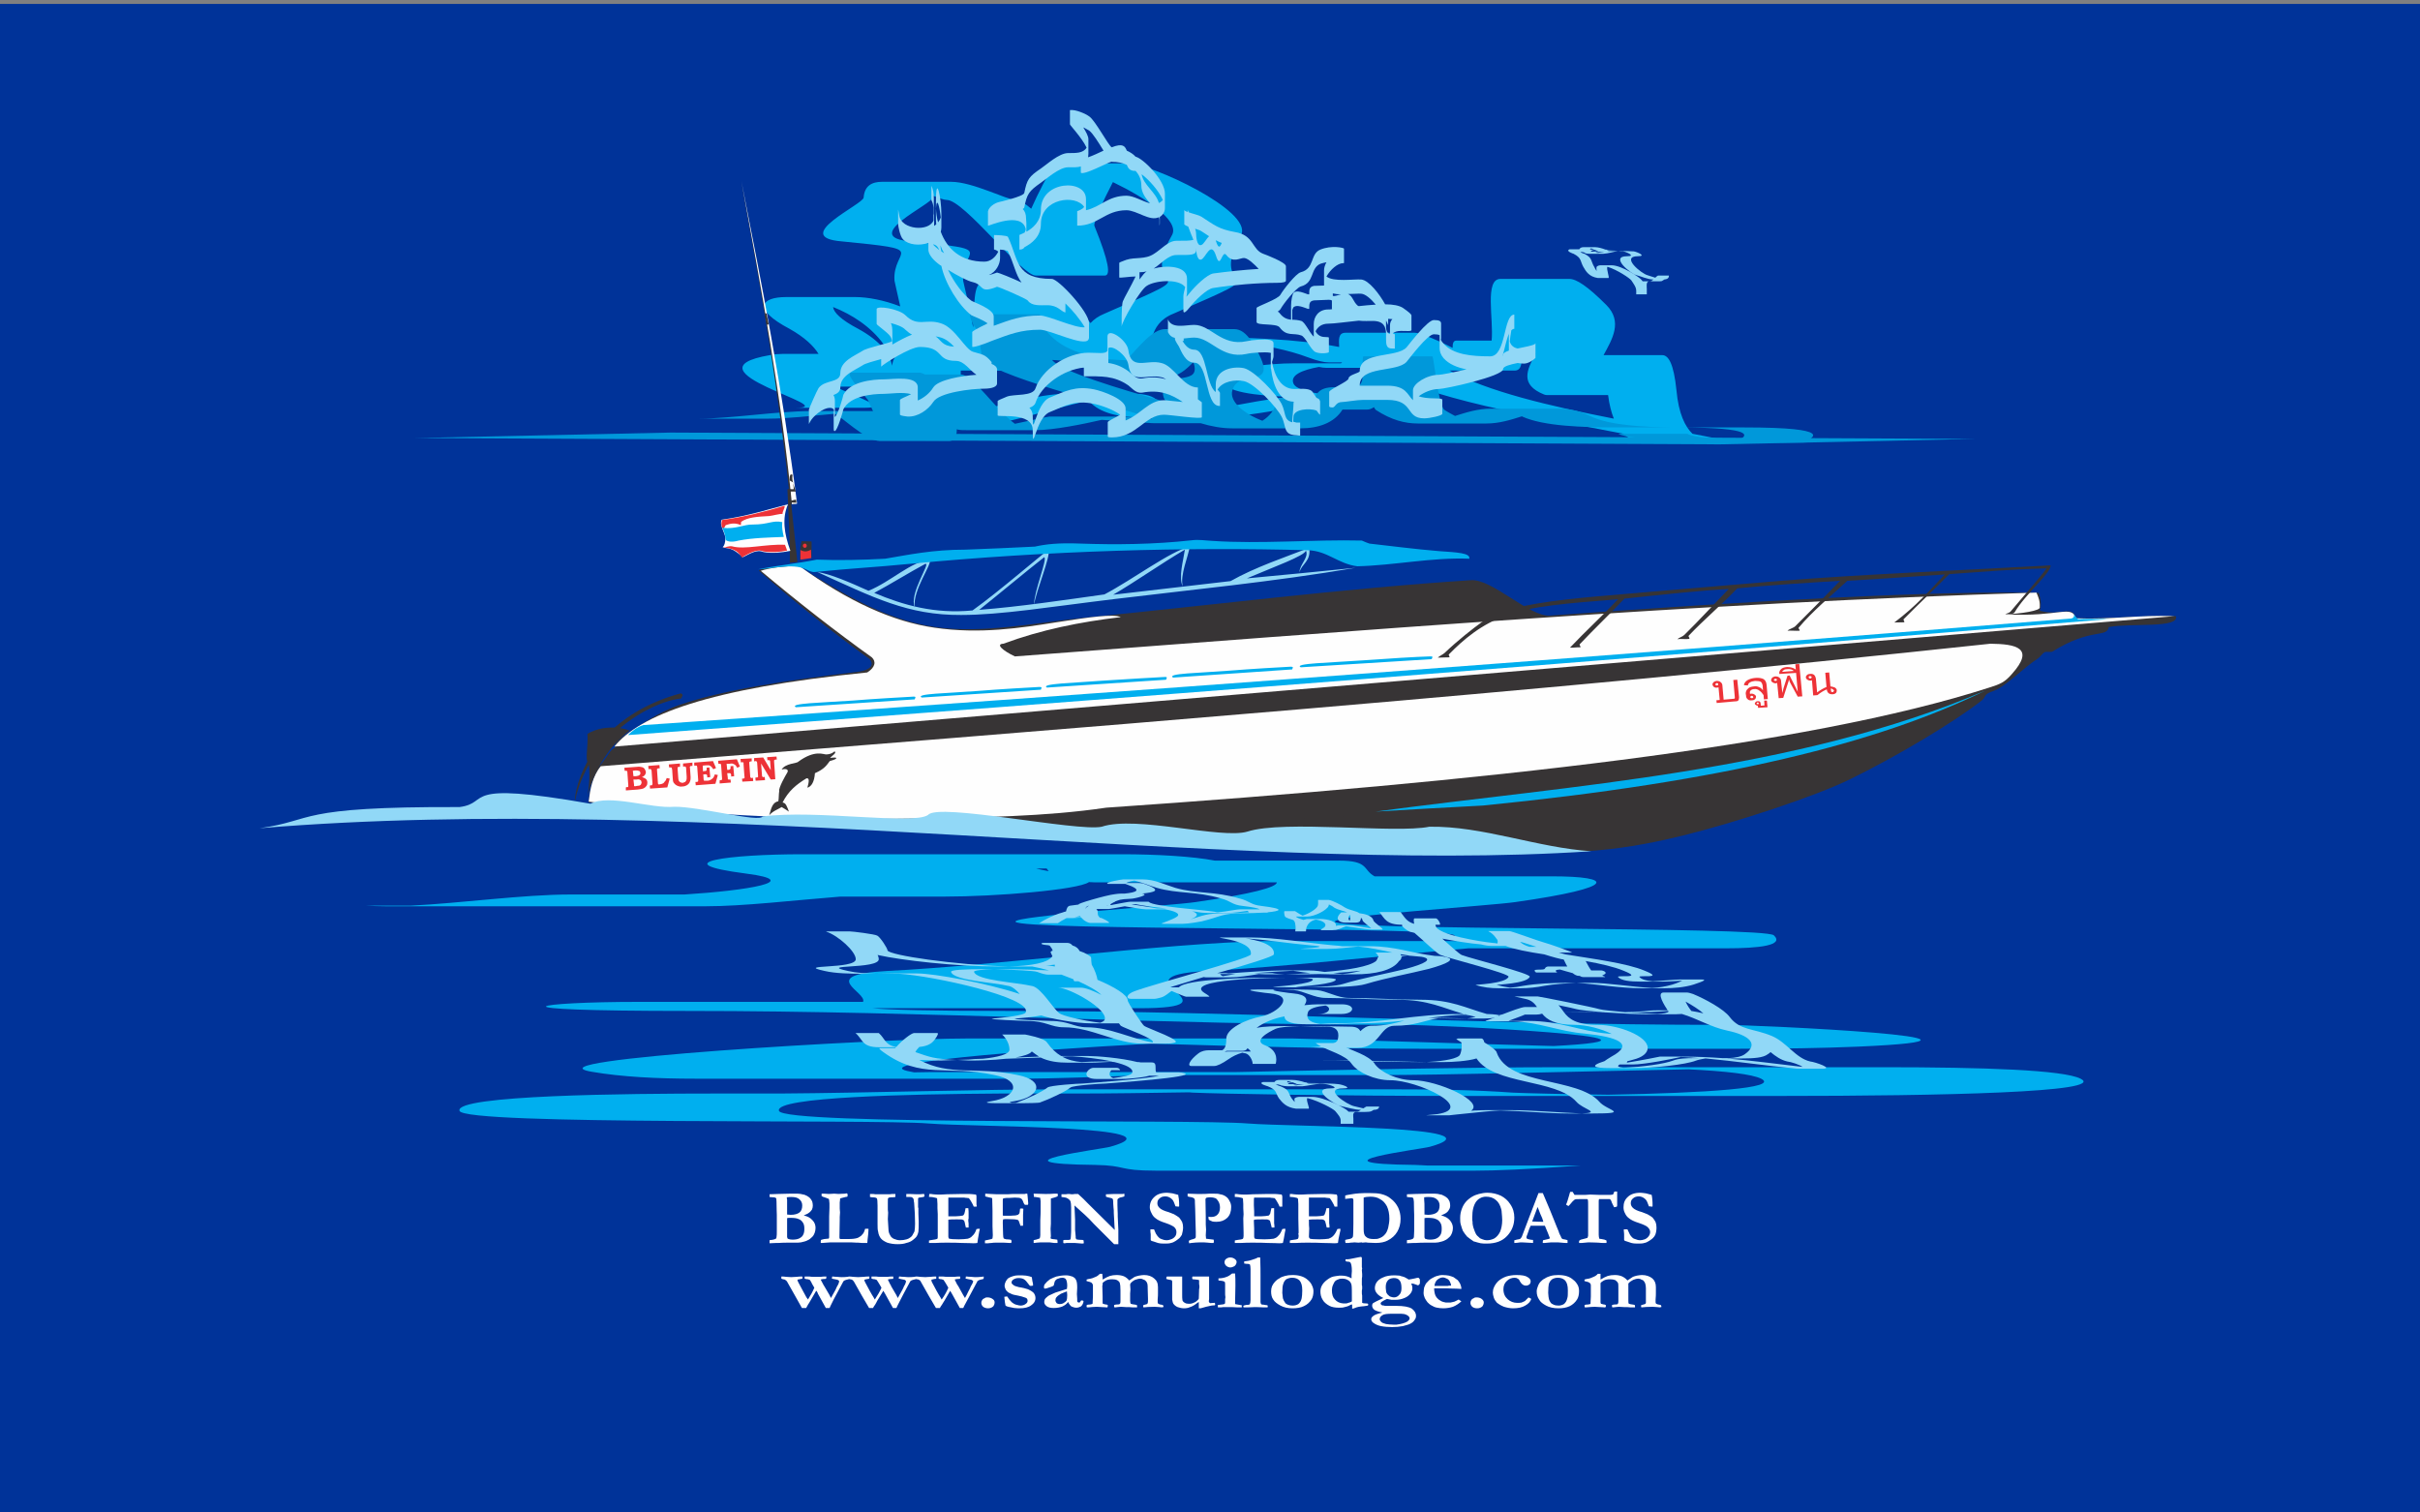 <?xml version="1.0" encoding="UTF-8"?>
<!DOCTYPE svg PUBLIC "-//W3C//DTD SVG 1.1//EN" "http://www.w3.org/Graphics/SVG/1.1/DTD/svg11.dtd">
<!-- Creator: CorelDRAW X7 -->
<svg xmlns="http://www.w3.org/2000/svg" xml:space="preserve" width="8in" height="5in" version="1.1" style="shape-rendering:geometricPrecision; text-rendering:geometricPrecision; image-rendering:optimizeQuality; fill-rule:evenodd; clip-rule:evenodd"
viewBox="0 0 8000 5000"
 xmlns:xlink="http://www.w3.org/1999/xlink">
 <rect x="0" y="0" width="8000" height="5000" fill="#808080" stroke="none"/>
 <defs>
  <style type="text/css">
   <![CDATA[
    .fil3 {fill:none}
    .fil6 {fill:#FEFEFE}
    .fil5 {fill:#373435}
    .fil8 {fill:#ED3237}
    .fil7 {fill:#91D8F7}
    .fil2 {fill:#00AFEF}
    .fil4 {fill:#0098DA}
    .fil0 {fill:#003399}
    .fil9 {fill:#ED3237;fill-rule:nonzero}
    .fil1 {fill:white;fill-rule:nonzero}
   ]]>
  </style>
 </defs>
 <g id="Layer_x0020_1">
  <rect class="fil0" x="-3" y="13" width="8014" height="5000"/>
  <path class="fil1" d="M2544 4110l0 -10c2,-1 4,-1 7,-1 6,-1 10,-2 14,-4 1,-2 2,-3 2,-5 1,-5 1,-12 1,-21l0 -53c0,-6 -1,-20 -1,-43 0,-7 -1,-10 -1,-12 -1,0 -1,-1 -2,-1 -1,-1 -4,-2 -7,-2 -2,0 -6,0 -13,-1l0 -9 28 -1 41 -1 5 0c1,0 2,0 3,0 1,0 3,0 7,0l8 0c6,0 13,1 20,3 3,0 6,2 11,4 4,2 8,5 11,8 3,3 5,7 7,11 1,4 2,8 2,13 0,5 -1,10 -3,14 -3,4 -6,8 -11,11 -2,2 -7,4 -16,8 13,3 22,8 29,16 7,7 10,16 10,25 0,6 -1,11 -3,17 -2,5 -4,9 -8,13 -5,5 -10,9 -15,11 -5,3 -13,5 -22,7 -5,1 -12,1 -21,1l-22 0c-9,0 -19,0 -32,1 -3,0 -13,0 -29,1zm58 -95c4,0 7,1 12,1 13,0 22,-3 28,-7 7,-5 10,-13 10,-24 0,-8 -3,-15 -9,-20 -6,-6 -15,-8 -28,-8 -3,0 -8,0 -14,1 0,2 0,5 1,8 0,7 0,17 0,30l0 11c0,1 0,4 0,8zm2 80c5,2 10,3 15,3 9,0 17,-1 23,-4 6,-3 11,-7 13,-12 3,-5 4,-12 4,-20 0,-8 -1,-14 -4,-19 -4,-7 -9,-11 -15,-13 -6,-3 -15,-4 -27,-4 -5,0 -9,0 -11,1l0 16 0 18 0 29c1,1 1,3 2,5zm110 4c3,-1 6,-2 11,-3 5,0 8,-1 9,-1 3,0 5,0 6,-1 1,-2 1,-4 1,-5l0 -16 0 -17 0 -10 0 -12 0 -13 1 -28 0 -13 0 -2c-1,-8 -1,-13 -2,-14 0,-1 -3,-2 -7,-3 0,-1 -2,-1 -5,-2 -2,-1 -4,-2 -6,-2 -2,-1 -4,-2 -6,-3 0,-2 0,-4 0,-5 0,0 0,-1 0,-3 1,0 2,0 3,0 2,0 9,0 21,1l18 -1 14 1c5,0 13,-1 22,-1 2,-1 4,-1 4,-1 2,0 3,1 3,1 1,1 1,3 1,5 0,2 0,4 -1,5 -1,0 -3,1 -6,1l-15 4c-1,0 -1,0 -2,1 -1,0 -1,1 -1,1l0 4 -1 8 0 2 0 1c0,1 0,3 0,7 0,1 0,2 0,3 0,2 0,4 0,7 0,5 1,10 1,13 0,5 -1,10 -1,15 0,2 0,5 0,8l-1 60c0,2 1,4 2,5l12 0 7 0 8 0c13,0 24,-1 32,-4 5,-3 9,-5 11,-7 3,-3 5,-6 7,-8 2,-3 4,-8 6,-15l4 0c2,0 4,0 7,0l0 4c0,6 -1,17 -3,32 0,6 -1,9 -1,11 -2,0 -3,0 -4,0l-5 0 -6 0c-1,0 -6,0 -15,-1 -2,0 -10,0 -24,-1 -14,0 -28,0 -42,0l-25 0c-10,1 -20,1 -28,2l-2 0c-1,0 -1,0 -2,0 -1,-1 -1,-2 -1,-3 0,-3 1,-6 1,-7zm162 -142l0 -10c2,0 3,0 5,0 4,0 8,0 13,1 11,0 17,0 19,0 7,0 13,0 20,0 6,0 12,0 17,-1 5,0 8,0 10,0l0 2 0 7 0 1c-5,1 -9,1 -14,1 -5,0 -8,1 -10,3 -1,1 -1,6 -1,15 0,2 0,5 0,6l0 5 0 12 1 10 -1 21 2 32c0,9 2,16 6,22 2,5 6,8 11,11 7,3 14,5 21,5 8,0 15,-1 22,-3 4,-1 8,-3 12,-6 3,-2 6,-5 7,-7 3,-5 5,-9 7,-13 1,-5 2,-14 2,-26 0,-20 -1,-43 -3,-68l-1 -6c0,-5 -1,-9 -3,-10 -2,-3 -5,-4 -9,-4l-11 0 -2 0 0 -10 10 0 24 1c8,0 16,0 23,-1l2 0c1,3 1,5 1,6 0,1 0,2 -1,3 -3,1 -6,2 -9,2 -6,1 -9,1 -10,2 -1,1 -1,2 -1,4 0,2 0,4 0,7 0,2 0,6 0,11 0,3 0,5 0,7 0,2 0,3 1,5 0,6 0,12 0,18l1 26c0,17 0,28 -1,34 -1,6 -3,10 -5,14 -3,5 -8,9 -13,13 -6,5 -13,8 -22,10 -8,3 -18,4 -29,4 -13,0 -24,-2 -34,-5 -9,-4 -16,-8 -21,-14 -4,-5 -8,-13 -9,-22 -2,-6 -2,-15 -2,-26l0 -60c0,-14 -1,-22 -2,-24 -2,-3 -8,-4 -17,-4 -2,0 -4,-1 -6,-1zm196 -10c5,0 9,0 12,1 7,1 14,1 23,1 3,0 11,0 23,-1 19,0 36,-1 51,-1l22 0c6,0 13,1 23,2 2,2 2,4 2,7l0 26 1 5c0,0 0,1 -1,2l-5 0c0,0 -2,0 -4,0 -1,-2 -2,-4 -3,-7l-5 -9c-2,-4 -5,-8 -8,-12 -2,0 -5,-1 -8,-1 -1,0 -3,0 -8,-1 -7,0 -16,0 -25,0 -10,0 -19,0 -27,0 0,2 0,10 0,25l0 21 0 16c2,0 4,0 5,0 15,0 26,0 32,-1 7,-1 10,-1 12,-2 1,-1 3,-3 4,-6 1,-2 2,-8 4,-18l2 0 7 0c1,7 1,13 1,17 0,8 0,14 0,17 -1,2 -1,4 -1,5 0,3 0,6 1,11 0,5 0,9 0,11l0 3 -9 0c0,-1 -1,-4 -2,-8 -1,-8 -3,-13 -4,-15 -1,-1 -3,-2 -5,-3 -2,-1 -8,-1 -19,-1 -12,0 -22,0 -28,1 0,2 0,4 0,4 0,10 0,19 0,25l0 27c0,3 1,6 3,7 4,1 14,2 32,2 11,0 21,-1 29,-2 6,-2 11,-4 15,-9 6,-5 11,-13 14,-23 3,0 5,-1 7,-1 1,0 2,0 4,0 0,3 -1,4 -1,6l-1 4 -4 23 -2 14c-6,1 -10,1 -13,1 -5,0 -17,-1 -38,-1 -14,-1 -31,-1 -51,-1 -10,0 -23,0 -37,1l-6 0 -15 0 0 -8c2,-1 5,-1 10,-2 8,-1 14,-2 18,-4 1,-2 1,-5 1,-9 0,-1 0,-4 0,-7l0 -4 0 -47 0 -14 -1 -20 0 -14 -1 -16c0,0 0,-1 0,-2 -1,-1 -2,-2 -4,-2 -1,0 -2,-1 -4,-1 -4,-1 -9,-2 -13,-2 -2,0 -4,0 -6,0l1 -10zm184 163l0 -9c2,-1 5,-1 9,-2 5,-1 9,-2 13,-3l3 -2c0,-3 1,-6 1,-10l0 -1 -1 -29 0 -12 0 -18 0 -21 -1 -42c-2,-1 -6,-2 -12,-3 -2,-1 -5,-1 -8,-2l-3 -1 0 -9 17 1c10,1 25,1 44,1 10,0 20,0 31,-1l2 0 6 0 3 0 5 0 22 0c1,0 3,0 4,-1 2,0 3,0 5,0 0,2 1,5 1,8l2 23c0,3 0,4 -1,6 -3,0 -5,0 -7,0 -1,0 -3,0 -4,-1 0,0 -1,-2 -3,-5 -3,-9 -6,-14 -9,-15 -2,-2 -9,-3 -20,-3l-17 1c-8,0 -14,0 -18,1 -1,0 -2,1 -4,1 -1,2 -1,5 -1,8l0 15 0 17c0,8 0,14 0,16 1,0 2,1 2,1l9 0 15 0c4,0 9,-1 16,-1 4,-1 7,-2 8,-2 2,-2 4,-3 5,-5 1,-2 1,-7 2,-15 0,0 1,0 3,-1 1,0 2,0 2,0 1,0 3,0 6,1l-1 20c0,4 0,8 0,11l0 3c0,0 0,7 0,18 0,1 0,2 0,4 -2,0 -3,0 -4,0 0,0 -2,0 -5,0 0,-2 -1,-4 -2,-7 -2,-7 -4,-11 -6,-12 -4,-2 -17,-3 -38,-3 -3,0 -7,0 -11,1 -1,4 -1,8 -1,12l1 38c0,7 1,11 2,13 1,1 4,2 9,3l3 0c4,0 7,1 10,1l3 1c0,2 1,4 1,5 0,1 -1,3 -1,5l-2 0 -4 0 -18 -1c-2,0 -11,0 -28,0 -4,0 -9,0 -13,1 -7,0 -10,1 -11,1 -5,0 -9,0 -11,0zm161 -1l0 -9c1,-1 4,-1 8,-2 5,-2 9,-3 12,-4 1,-3 2,-6 2,-11l0 -15 0 -28 0 -7c1,-17 1,-25 1,-26l0 -16 0 -7 0 -14 -1 -6c0,-1 0,-2 0,-4 -4,-1 -9,-2 -17,-3 -2,0 -3,0 -4,0l-1 -11 36 1c4,0 7,0 8,0 5,0 13,0 24,-1 6,0 10,0 11,0 1,1 1,3 1,4 0,1 0,3 -1,5 -3,1 -7,3 -11,4 -4,1 -8,2 -11,3 0,2 0,5 0,9 0,4 0,7 0,9 0,14 0,25 0,33l0 33 -1 16 1 25 -1 5c0,1 1,2 1,3 5,1 10,2 14,2 1,0 3,1 7,1 1,3 1,5 1,7 0,1 0,2 0,4 -1,0 -2,0 -3,0 -2,0 -4,0 -4,0 -1,0 -2,0 -4,0 -1,0 -6,-1 -16,-2l-22 0c-5,0 -11,0 -20,1 -5,1 -9,1 -10,1zm92 -152l0 -9 10 0 4 0c5,-1 9,-1 10,-1 1,0 4,0 9,1 1,0 2,0 3,0 1,0 3,0 8,-1 4,0 7,0 7,0 1,0 3,0 4,0 13,12 24,22 32,31 8,8 38,38 89,88l0 -3 -1 -15c0,-8 -1,-15 -1,-20 0,-5 -1,-11 -1,-18 0,-6 0,-13 -1,-18 -1,-11 -1,-18 -1,-19 0,-6 -1,-9 -2,-10 -2,-2 -6,-3 -12,-4 -4,-1 -8,-2 -10,-3l0 -8 3 0 25 -1 28 0c1,0 3,-1 5,-1l0 9c-2,1 -4,1 -6,2 -5,1 -8,2 -9,2 -5,3 -7,4 -7,5 -1,1 -1,2 -1,5 0,0 0,2 0,5 0,1 0,5 0,10 0,12 1,22 1,29 0,2 0,5 0,8l2 44c0,3 0,5 0,6l0 16 0 6 0 7c0,3 0,5 0,6l0 7 -14 0 -15 -15 -30 -30 -22 -22 -15 -16c-10,-10 -20,-19 -28,-26l-21 -19 2 47c0,3 0,6 0,9l0 9 0 16c1,7 1,14 2,22 0,3 0,4 0,5 1,1 1,2 2,4 3,1 10,2 21,2 1,1 2,1 3,1l1 10 -5 1c-3,0 -11,-1 -25,-2 -14,0 -22,0 -27,0 -4,1 -7,1 -7,1 -1,0 -2,0 -4,-1 0,-2 0,-3 0,-5 0,-1 0,-2 0,-4 2,-1 4,-1 5,-1 1,0 3,0 5,0 7,0 11,0 13,-1 1,-1 2,-4 2,-9 1,-13 1,-21 1,-24l0 -7 0 -40 0 -26c0,-10 -1,-16 -2,-20 -1,-2 -2,-4 -3,-5 -3,-3 -6,-5 -10,-7 -2,-1 -8,-2 -17,-3zm386 -7c0,3 1,7 2,13 1,9 1,16 1,20 0,2 0,3 0,5l-2 1 -9 -1 -1 0c-4,-11 -7,-19 -11,-23 -6,-6 -14,-10 -22,-10 -9,0 -15,2 -20,7 -5,4 -7,9 -7,16 0,5 2,10 7,15 5,5 15,10 30,14 5,2 11,4 18,7 7,4 13,8 17,11 5,6 8,11 10,15 2,5 3,11 3,18 0,8 -2,16 -4,24 -2,4 -5,7 -8,11 -3,2 -6,5 -12,9 -5,3 -10,6 -16,7 -6,2 -13,2 -22,2 -6,0 -13,0 -21,-2l-15 -5c-4,-1 -7,-2 -8,-3 0,0 -1,-1 -1,-2l0 -1c0,-1 0,-7 0,-18 -1,-5 -1,-9 -1,-11l0 -5 12 0c4,9 6,15 8,17 2,4 5,7 8,10 3,3 7,5 11,6 5,2 9,3 15,3 4,0 9,-1 14,-3 6,-2 10,-5 14,-10 3,-4 4,-9 4,-14 0,-6 -2,-12 -8,-17 -4,-3 -13,-8 -28,-13 -16,-5 -26,-10 -32,-15 -6,-4 -11,-10 -14,-17 -4,-7 -6,-14 -6,-20 0,-14 5,-25 15,-34 9,-9 23,-14 42,-14 4,0 10,1 18,2 4,1 11,3 19,5zm31 5l0 -9 30 1 13 0 5 0c5,0 13,0 24,-1 6,0 10,0 11,0 11,0 19,0 24,2 8,1 15,4 20,8 5,3 9,9 12,15 4,7 5,13 5,19 0,15 -4,27 -13,36 -10,9 -21,13 -35,13 -5,0 -10,0 -14,-1 -4,-2 -8,-3 -12,-6 -1,-2 -1,-5 -1,-10 2,0 4,1 6,1 1,0 3,0 4,0 7,0 13,-2 18,-6 6,-5 10,-13 10,-25 0,-8 -2,-15 -5,-20 -3,-5 -6,-9 -10,-11 -5,-2 -11,-3 -18,-3 -6,0 -10,1 -13,2 -1,1 -1,3 -2,4l1 59 0 5 0 5c0,1 0,3 0,5l0 10 1 17 -1 19c0,3 1,7 1,11l25 3c0,2 1,4 1,5 0,1 -1,3 -1,6 -2,0 -4,0 -5,0 -2,0 -7,0 -14,-1 -8,-1 -16,-1 -25,-1 -10,0 -20,1 -30,2 -1,0 -4,1 -7,1 0,-3 -1,-4 -1,-6 0,0 0,-2 1,-3l7 -3c6,-1 10,-3 14,-5 1,-3 1,-5 1,-7 0,-1 0,-2 0,-3 0,-3 0,-6 0,-11l-1 -35 -1 -40c-1,-19 -1,-29 -1,-30 -1,-3 -2,-5 -3,-6 -2,-1 -4,-2 -7,-3 -7,-1 -12,-2 -14,-3zm156 -8c5,0 9,0 13,1 6,1 14,1 23,1 3,0 11,0 23,-1 19,0 35,-1 50,-1l23 0c5,0 13,1 23,2 1,2 2,4 2,7l0 26 0 5c0,0 0,1 0,2l-5 0c-1,0 -2,0 -4,0 -1,-2 -2,-4 -3,-7l-5 -9c-2,-4 -5,-8 -8,-12 -2,0 -5,-1 -8,-1 -1,0 -4,0 -8,-1 -8,0 -16,0 -25,0 -10,0 -19,0 -27,0 -1,2 -1,10 -1,25l1 21 0 16c2,0 3,0 5,0 15,0 25,0 32,-1 6,-1 10,-1 12,-2 1,-1 2,-3 4,-6 0,-2 2,-8 4,-18l2 0 7 0c0,7 0,13 0,17 0,8 0,14 0,17 0,2 0,4 0,5 0,3 0,6 0,11 1,5 1,9 1,11l0 3 -9 0c0,-1 -1,-4 -2,-8 -2,-8 -3,-13 -4,-15 -2,-1 -3,-2 -6,-3 -1,-1 -7,-1 -18,-1 -13,0 -22,0 -28,1 -1,2 -1,4 -1,4 0,10 1,19 1,25l0 27c0,3 1,6 3,7 3,1 14,2 31,2 12,0 22,-1 30,-2 6,-2 11,-4 15,-9 6,-5 10,-13 14,-23 3,0 5,-1 6,-1 1,0 3,0 4,0 0,3 0,4 0,6l-1 4 -4 23 -3 14c-5,1 -9,1 -13,1 -4,0 -17,-1 -37,-1 -14,-1 -32,-1 -52,-1 -10,0 -22,0 -37,1l-5 0 -15 0 0 -8c1,-1 5,-1 9,-2 9,-1 15,-2 18,-4 1,-2 2,-5 2,-9 0,-1 0,-4 0,-7l0 -4 -1 -47 1 -14 -1 -20 0 -14 -1 -16c0,0 0,-1 0,-2 -1,-1 -2,-2 -4,-2 -1,0 -2,-1 -4,-1 -5,-1 -9,-2 -14,-2 -1,0 -3,0 -5,0l0 -10z"/>
  <path class="fil1" d="M4264 3947c5,0 9,0 13,1 6,1 14,1 23,1 3,0 10,0 23,-1 18,0 35,-1 50,-1l23 0c5,0 13,1 23,2 1,2 2,4 2,7l0 26 0 5c0,0 0,1 0,2l-5 0c-1,0 -2,0 -4,0 -1,-2 -2,-4 -3,-7l-5 -9c-2,-4 -5,-8 -8,-12 -3,0 -5,-1 -9,-1 0,0 -3,0 -7,-1 -8,0 -16,0 -25,0 -10,0 -20,0 -28,0 0,2 0,10 0,25l0 21 0 16c2,0 4,0 6,0 15,0 25,0 32,-1 6,-1 10,-1 11,-2 2,-1 3,-3 4,-6 1,-2 3,-8 5,-18l2 0 7 0c0,7 0,13 0,17 0,8 0,14 0,17 0,2 0,4 0,5 0,3 0,6 0,11 1,5 1,9 1,11l0 3 -9 0c-1,-1 -1,-4 -2,-8 -2,-8 -3,-13 -5,-15 -1,-1 -2,-2 -5,-3 -1,-1 -8,-1 -18,-1 -13,0 -22,0 -29,1 0,2 0,4 0,4 0,10 0,19 1,25l-1 27c0,3 2,6 4,7 3,1 14,2 31,2 12,0 22,-1 30,-2 5,-2 10,-4 15,-9 5,-5 10,-13 14,-23 2,0 5,-1 6,-1 1,0 2,0 4,0 0,3 0,4 0,6l-1 4 -5 23 -2 14c-5,1 -10,1 -13,1 -5,0 -17,-1 -37,-1 -15,-1 -32,-1 -52,-1 -10,0 -22,0 -37,1l-5 0 -15 0 0 -8c1,-1 4,-1 9,-2 9,-1 15,-2 18,-4 1,-2 2,-5 2,-9 0,-1 0,-4 -1,-7l1 -4 -1 -47 0 -14 0 -20 0 -14 -1 -16c0,0 0,-1 -1,-2 0,-1 -2,-2 -3,-2 -1,0 -2,-1 -4,-1 -5,-1 -9,-2 -14,-2 -1,0 -3,0 -5,0l0 -10zm183 152c2,-1 4,-1 8,-2 8,-1 13,-3 15,-5 2,-2 3,-4 3,-8 0,-1 1,-14 1,-39l0 -13 0 -17 0 -43 0 -5c0,-2 -1,-4 -2,-5 -1,0 -2,-1 -5,-1 -2,0 -4,1 -7,1 -4,0 -7,1 -10,1 -1,0 -2,0 -3,1l0 -12c5,-1 12,-3 21,-4 16,-3 34,-4 57,-4 18,0 32,1 40,3 13,3 24,8 32,15 11,8 19,18 25,30 5,11 8,23 8,37 0,17 -4,31 -11,43 -7,12 -18,22 -32,29 -9,5 -23,8 -39,8l-26 -1 -7 -1 -11 1 -3 -1 -10 1 -14 -1c-1,0 -5,1 -13,1 -2,1 -6,1 -10,1 -3,0 -5,0 -6,0 -1,-2 -1,-5 -1,-10zm61 -140c0,3 0,5 0,6l0 21 0 18c0,7 0,12 0,16l0 12 0 20 0 12c0,12 2,20 7,24 6,6 14,8 25,8 8,0 14,0 18,-2 9,-3 15,-7 20,-13 5,-5 8,-12 11,-22 2,-10 4,-20 4,-30 0,-17 -3,-30 -8,-41 -6,-11 -13,-19 -23,-24 -9,-6 -20,-8 -32,-8 -8,0 -16,1 -22,3zm143 151l0 -10c2,-1 4,-1 7,-1 6,-1 10,-2 13,-4 2,-2 2,-3 3,-5 0,-5 1,-12 1,-21l0 -53c0,-6 -1,-20 -1,-43 -1,-7 -1,-10 -2,-12 0,0 0,-1 -1,-1 -1,-1 -4,-2 -7,-2 -2,0 -6,0 -13,-1l0 -9 28 -1 41 -1 5 0c1,0 2,0 3,0 1,0 3,0 7,0l8 0c6,0 13,1 20,3 3,0 6,2 10,4 5,2 8,5 12,8 3,3 5,7 7,11 1,4 2,8 2,13 0,5 -1,10 -4,14 -2,4 -5,8 -10,11 -2,2 -8,4 -16,8 13,3 22,8 29,16 6,7 10,16 10,25 0,6 -1,11 -3,17 -2,5 -4,9 -8,13 -5,5 -10,9 -15,11 -5,3 -13,5 -22,7 -5,1 -12,1 -22,1l-21 0c-9,0 -20,0 -32,1 -4,0 -13,0 -29,1zm58 -95c3,0 7,1 12,1 12,0 22,-3 28,-7 7,-5 10,-13 10,-24 0,-8 -3,-15 -9,-20 -6,-6 -15,-8 -28,-8 -3,0 -8,0 -14,1 0,2 0,5 0,8 1,7 1,17 1,30l0 11c0,1 0,4 0,8zm2 80c5,2 10,3 15,3 9,0 17,-1 23,-4 6,-3 10,-7 13,-12 3,-5 4,-12 4,-20 0,-8 -1,-14 -4,-19 -4,-7 -9,-11 -15,-13 -6,-3 -15,-4 -27,-4 -5,0 -9,0 -11,1l0 16 0 18 0 29c0,1 1,3 2,5zm116 -69c0,-11 2,-21 6,-31 3,-8 7,-15 12,-21 5,-6 12,-12 20,-17 8,-5 16,-8 24,-10 8,-2 18,-4 28,-4 17,0 32,4 45,10 13,7 23,16 30,27 10,14 14,29 14,45 0,24 -8,44 -24,61 -16,17 -38,25 -67,25 -7,0 -14,0 -20,-1 -4,-1 -9,-2 -12,-3 -6,-2 -10,-3 -11,-3 -9,-6 -16,-11 -22,-16 -5,-6 -10,-12 -14,-19 -2,-4 -4,-11 -7,-21 -2,-6 -2,-14 -2,-22zm85 -70c-7,0 -14,2 -19,5 -6,3 -10,7 -13,11 -5,7 -8,15 -10,23 -2,8 -3,18 -3,30 0,7 0,12 1,15 0,1 0,3 0,5 1,7 2,11 3,14 4,11 6,17 8,20 2,4 6,8 11,12 2,3 6,4 11,6 5,2 9,3 14,3 9,0 17,-2 25,-6 8,-5 14,-12 19,-22 4,-10 7,-23 7,-39 0,-7 -1,-16 -2,-28l0 -2c0,-1 -1,-2 -1,-5 -4,-14 -9,-24 -18,-31 -9,-8 -20,-11 -33,-11zm94 153l0 -9c2,0 4,-1 8,-2 7,-1 11,-2 12,-3 1,-1 3,-3 5,-7l25 -66 30 -78c3,0 6,0 8,0l6 0 1 2 22 52c4,11 9,21 13,32 4,10 7,18 10,25 2,4 4,10 7,17 1,5 4,10 7,16 1,4 3,6 4,7 1,1 4,2 7,2 3,1 7,1 11,3 0,3 0,5 0,6 0,1 0,2 0,3 -6,0 -13,0 -20,-1 -8,-1 -14,-1 -20,-1 -7,0 -11,0 -14,0l-22 2 -6 0c0,-3 0,-6 1,-9l13 -3c5,-1 7,-2 8,-2 1,-1 1,-2 1,-3 0,-1 0,-2 -1,-3l-5 -13 -10 -24 -47 0c-2,4 -6,13 -11,29 -2,5 -3,7 -3,9 0,2 1,4 2,5 2,1 6,2 11,3 1,0 4,1 9,1 0,3 0,6 0,7 0,1 0,2 0,3 -5,0 -18,-1 -37,-2l-5 0c-7,1 -13,2 -18,2l-2 0zm59 -71c19,1 31,1 34,1l3 0c-2,-8 -5,-16 -10,-26 -4,-10 -7,-18 -9,-23l-18 48zm126 -98l8 0c0,1 1,1 1,2 2,4 4,6 5,8 1,0 7,0 17,0 7,0 13,0 18,0l2 0 15 -1 28 1 39 0 8 -1c1,-1 2,-3 3,-6 0,-1 1,-2 2,-4l5 0c1,0 2,0 4,0 0,6 0,15 0,27l0 11 0 6c0,2 0,4 -1,6 -3,1 -6,1 -9,2 -2,-4 -4,-8 -7,-14 -2,-7 -4,-10 -5,-11 -1,-1 -2,-2 -3,-2 -2,0 -11,0 -27,0 -2,0 -5,0 -8,0 -1,3 -1,6 -1,8l0 17 0 37 0 39 0 17c0,5 1,10 2,13 1,0 4,1 7,1 1,0 4,1 10,2 2,1 4,2 6,2 1,3 1,5 1,6 0,1 0,2 -1,3 -1,0 -3,0 -4,0 -9,0 -16,0 -22,-1 -6,0 -17,-1 -33,-1 -2,0 -10,1 -22,2 -5,0 -8,0 -9,0 0,-1 0,-2 0,-2l0 -3 0 -1c1,-3 5,-5 10,-6 9,-2 15,-4 18,-5 1,-2 1,-4 2,-7 0,-10 0,-26 0,-48l0 -47c0,-13 0,-21 -1,-24 0,0 0,-1 -1,-1 0,-1 -1,-1 -2,-1 -2,0 -11,0 -25,0 -8,0 -13,0 -16,2 -3,2 -9,8 -16,17 -2,2 -4,4 -4,4 -4,-2 -7,-4 -8,-5 3,-5 6,-16 11,-33 1,-4 2,-8 3,-9zm269 10c1,3 1,7 2,13 1,9 1,16 1,20 0,2 0,3 0,5l-1 1 -9 -1 -2 0c-4,-11 -7,-19 -11,-23 -6,-6 -14,-10 -22,-10 -8,0 -15,2 -20,7 -5,4 -7,9 -7,16 0,5 2,10 7,15 5,5 15,10 30,14 5,2 11,4 18,7 8,4 13,8 17,11 5,6 8,11 10,15 2,5 3,11 3,18 0,8 -1,16 -4,24 -2,4 -4,7 -8,11 -2,2 -6,5 -12,9 -5,3 -10,6 -16,7 -6,2 -13,2 -22,2 -6,0 -13,0 -21,-2l-15 -5c-4,-1 -6,-2 -8,-3 0,0 0,-1 -1,-2l0 -1c0,-1 0,-7 0,-18 0,-5 -1,-9 -1,-11l0 -5 12 0c4,9 7,15 8,17 2,4 5,7 8,10 3,3 7,5 12,6 4,2 9,3 14,3 4,0 9,-1 15,-3 5,-2 9,-5 13,-10 3,-4 5,-9 5,-14 0,-6 -3,-12 -9,-17 -3,-3 -13,-8 -28,-13 -16,-5 -26,-10 -32,-15 -6,-4 -11,-10 -14,-17 -4,-7 -5,-14 -5,-20 0,-14 4,-25 14,-34 9,-9 23,-14 42,-14 4,0 10,1 18,2 5,1 11,3 19,5z"/>
  <path class="fil1" d="M2583 4220l3 0 2 0c1,0 5,0 11,1 6,0 12,1 17,1 4,0 10,-1 17,-1 8,-1 12,-1 14,-1 1,0 3,0 5,0 1,2 1,3 1,4 0,1 -1,2 -1,3 -2,1 -3,1 -5,1 -5,1 -8,2 -10,2 0,1 -1,1 -1,2 1,3 2,5 3,7l15 28c5,9 9,16 12,22 3,3 4,6 5,7 9,-14 16,-27 21,-39l-7 -12c-2,-5 -5,-10 -8,-14 -2,-1 -4,-1 -6,-2 -4,0 -8,-1 -11,-2l0 -7c8,0 13,0 16,0 4,1 11,1 20,1 5,0 10,0 17,0 6,-1 10,-1 11,-1l8 0 -1 7c-1,1 -3,1 -7,1 -4,0 -8,1 -11,2 5,10 9,17 10,19l2 3 17 29 5 10 6 -11c5,-9 8,-14 9,-16 3,-6 4,-10 5,-11 5,-8 7,-14 7,-18 0,-1 -1,-2 -3,-3 -1,-1 -4,-2 -11,-3 -5,-1 -9,-2 -10,-2l1 -7c1,0 2,0 3,0 1,0 6,1 14,1 8,1 13,1 15,1 4,0 10,0 18,-1 3,0 6,-1 8,-1l0 4c0,1 0,2 0,4 -10,2 -16,4 -19,6 0,0 -1,1 -2,2l-23 43c-4,7 -11,20 -20,39 -1,3 -2,5 -3,6l-12 0 -26 -47 -2 -5c-1,-2 -2,-3 -3,-5l-2 2 -18 31c-3,5 -5,9 -8,13 -2,4 -4,7 -6,11l-5 0 -9 0 -23 -41 -26 -46c-2,-3 -3,-4 -5,-5 -2,-2 -5,-3 -8,-3 -3,-1 -5,-1 -6,-2 0,-1 0,-2 0,-3 0,-1 0,-3 0,-4zm222 0l2 0 2 0c1,0 5,0 11,1 6,0 12,1 17,1 5,0 10,-1 18,-1 7,-1 11,-1 13,-1 1,0 3,0 6,0 0,2 0,3 0,4 0,1 0,2 -1,3 -1,1 -3,1 -5,1 -5,1 -8,2 -9,2 -1,1 -1,1 -2,2 1,3 2,5 3,7l15 28c5,9 9,16 13,22 2,3 3,6 4,7 9,-14 17,-27 22,-39l-7 -12c-3,-5 -6,-10 -9,-14 -2,-1 -4,-1 -6,-2 -4,0 -7,-1 -11,-2l0 -7c8,0 13,0 16,0 4,1 11,1 20,1 5,0 10,0 17,0 6,-1 10,-1 12,-1l7 0 0 7c-1,1 -4,1 -8,1 -4,0 -7,1 -10,2 5,10 8,17 10,19l1 3 17 29 5 10 6 -11c5,-9 8,-14 9,-16 3,-6 5,-10 5,-11 5,-8 7,-14 7,-18 0,-1 -1,-2 -3,-3 0,-1 -4,-2 -11,-3 -5,-1 -8,-2 -10,-2l1 -7c1,0 3,0 4,0 0,0 5,1 13,1 9,1 14,1 15,1 4,0 10,0 18,-1 3,0 6,-1 8,-1l0 4c0,1 0,2 0,4 -10,2 -16,4 -19,6 0,0 -1,1 -2,2l-23 43c-4,7 -10,20 -20,39 -1,3 -2,5 -3,6l-11 0 -26 -47 -3 -5c-1,-2 -2,-3 -3,-5l-1 2 -19 31c-2,5 -5,9 -7,13 -3,4 -5,7 -7,11l-5 0 -8 0 -24 -41 -26 -46c-2,-3 -3,-4 -4,-5 -3,-2 -6,-3 -9,-3 -3,-1 -5,-1 -6,-2 0,-1 0,-2 0,-3 0,-1 0,-3 1,-4zm221 0l3 0 2 0c1,0 4,0 10,1 7,0 12,1 18,1 4,0 9,-1 17,-1 7,-1 12,-1 13,-1 2,0 3,0 6,0 0,2 0,3 0,4 0,1 0,2 0,3 -2,1 -4,1 -6,1 -4,1 -7,2 -9,2 -1,1 -1,1 -1,2 0,3 1,5 2,7l15 28c5,9 9,16 13,22 2,3 3,6 4,7 10,-14 17,-27 22,-39l-7 -12c-3,-5 -6,-10 -9,-14 -2,-1 -4,-1 -6,-2 -4,0 -7,-1 -10,-2l0 -7c7,0 12,0 15,0 5,1 12,1 21,1 4,0 10,0 16,0 7,-1 11,-1 12,-1l7 0 0 7c-1,1 -4,1 -8,1 -4,0 -7,1 -10,2 5,10 8,17 10,19l2 3 16 29 6 10 6 -11c4,-9 7,-14 8,-16 3,-6 5,-10 5,-11 5,-8 8,-14 8,-18 0,-1 -1,-2 -4,-3 0,-1 -4,-2 -11,-3 -5,-1 -8,-2 -10,-2l1 -7c2,0 3,0 4,0 1,0 5,1 14,1 8,1 13,1 14,1 4,0 10,0 18,-1 4,0 6,-1 9,-1l0 4c0,1 0,2 -1,4 -10,2 -16,4 -18,6 -1,0 -2,1 -2,2l-23 43c-4,7 -11,20 -21,39 -1,3 -2,5 -3,6l-11 0 -26 -47 -3 -5c-1,-2 -2,-3 -3,-5l-1 2 -18 31c-3,5 -6,9 -8,13 -3,4 -5,7 -7,11l-5 0 -8 0 -24 -41 -26 -46c-1,-3 -3,-4 -4,-5 -3,-2 -5,-3 -9,-3 -3,-1 -5,-1 -5,-2 0,-1 -1,-2 -1,-3 0,-1 1,-3 1,-4zm239 69c6,0 12,2 16,5 5,3 7,7 7,11 0,6 -2,10 -4,13 -5,5 -11,7 -18,7 -6,0 -12,-2 -16,-5 -4,-4 -6,-8 -6,-13 0,-4 1,-7 3,-9 1,-3 4,-5 9,-7 2,-2 5,-2 9,-2zm55 -2c3,0 5,-1 6,-1 1,0 2,0 4,0l1 2c5,8 9,12 11,14 3,4 7,6 10,8 3,2 6,3 11,4 4,1 7,2 11,2 6,0 12,-2 16,-5 5,-3 7,-7 7,-11 0,-3 -1,-5 -2,-7 -2,-2 -6,-4 -11,-5 -2,-1 -9,-3 -19,-5 -10,-2 -16,-3 -18,-4 -5,-2 -9,-4 -13,-6 -4,-3 -7,-6 -9,-9 -2,-5 -4,-9 -4,-13 0,-6 2,-11 4,-15 2,-4 5,-8 9,-11 3,-2 8,-4 14,-6 6,-2 12,-3 19,-3 9,0 18,0 25,1 8,1 14,3 19,5 0,2 1,7 2,14 2,6 2,11 2,12 0,0 0,1 0,2 -3,0 -5,1 -7,1 -1,0 -2,0 -4,-1 -1,-1 -2,-2 -4,-5 -5,-7 -10,-13 -15,-16 -5,-3 -11,-4 -18,-4 -7,0 -13,2 -17,5 -4,2 -6,6 -6,10 0,3 2,5 6,8 3,3 10,5 18,7 14,2 24,5 30,7 9,4 15,8 19,12 4,5 6,11 6,17 0,10 -5,18 -14,24 -9,7 -22,10 -39,10 -2,0 -8,0 -17,-1 -4,-1 -9,-2 -15,-3 -2,0 -5,-1 -11,-3 -1,-1 -2,-2 -3,-2 0,-1 -1,-4 -2,-11 -1,-10 -2,-16 -2,-18zm257 12l4 1c0,1 1,2 1,3l0 0c-2,8 -5,13 -9,16 -4,2 -9,4 -15,4 -6,0 -11,-2 -16,-4 -4,-3 -8,-8 -11,-15 -5,7 -11,11 -19,15 -8,3 -17,5 -29,5 -10,0 -18,-2 -23,-6 -5,-4 -8,-8 -8,-14 0,-3 1,-6 2,-9 2,-3 4,-5 8,-8 3,-3 8,-6 16,-9 1,-1 5,-2 11,-5l38 -12c0,-3 1,-7 1,-10 0,-11 -2,-19 -5,-23 -2,-2 -6,-4 -11,-4 -5,0 -10,1 -14,3 -4,1 -7,3 -9,6 -2,2 -3,5 -4,10 -1,4 -1,6 -2,7 -2,1 -4,3 -8,4 -4,1 -7,2 -9,3 -5,2 -9,3 -13,3 -1,-1 -2,-2 -2,-4 0,-5 1,-9 4,-12 4,-5 9,-10 16,-15 8,-4 15,-7 21,-9 9,-2 19,-4 32,-4 8,0 15,2 21,4 6,3 10,6 12,11 3,5 4,14 4,26l-1 21 1 15 0 4c0,3 0,6 1,7 1,1 3,2 5,2 1,0 2,0 3,-1l4 -6 3 0zm-50 -30c-6,2 -12,5 -20,8 -7,4 -12,8 -15,12 -2,2 -3,6 -3,10 0,3 2,6 4,9 3,2 6,3 9,3 6,0 11,-1 15,-4 5,-3 8,-6 9,-8 1,-3 2,-9 2,-18 0,-4 -1,-8 -1,-12zm66 45c1,0 2,-1 3,-1 6,0 11,-1 14,-2 1,-1 2,-1 2,-2 0,-1 0,-8 1,-23l0 -7 0 -13 0 -13 0 -3c0,-4 -2,-7 -4,-9 -2,-2 -8,-4 -17,-6l0 -5c2,-1 4,-1 7,-2 9,-1 17,-4 23,-7 5,-2 9,-5 14,-10l8 0 0 2 1 10 0 5 0 2c10,-6 18,-10 24,-12 7,-2 14,-3 22,-3 8,0 16,1 24,4 7,3 13,8 18,14 8,-5 14,-9 18,-12 4,-1 8,-3 14,-4 6,-1 12,-2 17,-2 14,0 25,4 33,11 9,7 13,16 13,29l0 19c0,5 0,12 -1,22l0 9c0,2 1,4 2,5 4,2 7,3 10,3 2,0 4,1 6,2 0,1 1,2 1,3l0 3c-3,0 -5,1 -6,1 -1,0 -4,-1 -8,-1 -4,0 -9,-1 -15,-1 -16,0 -28,1 -37,2 -1,-2 -1,-4 -1,-5l0 -2c1,-1 6,-2 13,-4 1,-2 2,-2 2,-3 1,-2 1,-7 1,-14l-1 -35c0,-6 0,-11 -1,-15 -1,-4 -3,-7 -5,-9 -2,-2 -4,-4 -8,-5 -3,-2 -7,-3 -10,-3 -6,0 -12,2 -18,4 -6,3 -11,7 -15,12l-1 4 1 16 -1 13 0 13 0 11c0,5 1,9 2,10 2,1 7,2 15,3l5 1c1,2 1,4 1,5 0,1 0,2 0,3l-5 0 -6 0 -3 0c-7,-1 -15,-1 -23,-1l-16 -1c-4,0 -11,1 -20,2l-3 -1 0 -7c3,-1 8,-2 16,-2 1,0 1,0 2,-1 1,-1 2,-2 2,-2 1,-2 1,-5 1,-10l0 -26 0 -7c0,-13 -1,-21 -2,-24 -1,-4 -4,-7 -9,-10 -4,-2 -9,-3 -16,-3 -8,0 -15,1 -21,4 -6,4 -10,6 -11,9 0,1 0,2 0,2l0 1 0 2c0,0 0,2 -1,3l1 36 0 19c0,1 0,2 0,3l1 2c3,1 5,1 7,2 4,0 7,1 9,2 0,1 0,2 0,3 0,1 0,3 -1,5 -1,0 -3,0 -3,0 -1,0 -7,-1 -16,-1l-16 -1c-8,0 -18,1 -29,2l-4 0c-1,-2 -1,-3 -1,-5 0,-1 0,-2 1,-3zm263 -93c1,-1 2,-1 3,-1l45 0 4 0 0 9 0 12 0 6 0 19 0 13c0,8 0,15 1,20 2,4 4,6 8,8 3,2 7,3 12,3 5,0 8,0 11,-1 3,-1 6,-2 10,-4 4,-2 6,-4 7,-5 3,-2 5,-5 6,-7l1 -31c1,-4 1,-6 1,-8 0,-3 0,-5 -1,-9 0,-3 0,-5 0,-5l0 -5 0 -3c-2,-1 -6,-2 -10,-2l-10 -1c-1,0 -2,0 -2,0 0,-2 -1,-3 -1,-4 0,-1 0,-3 1,-5 3,0 6,0 8,0l24 0c6,0 14,0 23,0l0 9 0 12 0 15 0 22 0 10 0 6c0,4 -1,7 -1,7 0,3 1,4 2,5 1,1 2,2 2,2l14 -1 2 0c1,3 1,5 1,5 0,1 0,2 -1,3 -5,0 -9,1 -11,1 -11,2 -23,5 -36,9l-6 0 0 -21c-2,1 -3,2 -6,4 -9,7 -16,11 -23,13 -6,3 -13,4 -20,4 -8,0 -15,-2 -21,-4 -7,-3 -11,-7 -14,-11 -2,-3 -3,-8 -4,-14 0,-2 0,-10 0,-25l0 -4c0,-8 0,-14 0,-18 0,-6 0,-11 0,-13 0,-1 -1,-2 -2,-4 -1,0 -3,-1 -5,-1 -6,-1 -10,-2 -12,-3 0,0 -1,0 -1,-1 0,-1 1,-1 1,-2 0,-1 0,-2 0,-4zm192 -48c0,-5 2,-9 5,-11 4,-3 8,-5 14,-5 6,0 11,2 15,5 4,3 6,6 6,10 0,3 -1,6 -3,9 -1,2 -4,5 -7,6 -4,2 -7,3 -11,3 -4,0 -9,-2 -13,-5 -4,-4 -6,-8 -6,-12zm-22 149l0 -8 17 -2c3,-1 5,-1 6,-2 1,-2 1,-4 1,-8l0 -1c0,-1 0,-3 0,-6 0,-2 1,-5 1,-7 0,-1 -1,-4 -1,-9l0 -6 0 -6 0 -21c0,-2 0,-5 -1,-8 -1,-1 -3,-2 -6,-3 -3,-1 -8,-1 -15,-2l0 -7c10,0 20,-2 27,-5 6,-2 12,-6 18,-11l10 0c1,10 1,24 1,40l-1 52c0,3 0,6 0,9 4,1 9,2 16,3 3,0 5,1 6,1l0 7c-2,0 -5,0 -6,0 -1,0 -4,0 -7,0 -10,-1 -24,-1 -41,-1 -5,0 -10,0 -15,1 -5,0 -8,0 -10,0zm84 -5c3,-2 6,-2 9,-3 7,0 11,-1 12,-2 2,-3 3,-7 3,-14l0 -35 0 -8 0 -26 0 -29 0 -5c0,-7 -1,-12 -2,-15 -4,-2 -8,-2 -12,-2 -2,0 -4,-1 -7,-1 0,-2 0,-4 0,-5 0,0 0,-1 0,-2 8,-1 17,-2 25,-5 9,-3 16,-5 20,-8l4 0c1,0 3,0 4,0 1,29 1,49 1,59 0,3 0,6 0,8l0 1 0 2 0 56 0 18 0 3c0,3 1,6 2,7 2,2 4,2 8,2 2,1 7,1 13,2 0,1 1,3 1,4 0,1 0,2 -1,3l-12 0c-6,0 -15,-1 -25,-1l-6 0c-5,0 -14,1 -25,1l-11 0 -1 -5zm213 -86c6,5 11,11 14,18 3,6 5,13 5,19 0,11 -2,20 -6,27 -6,10 -15,18 -26,23 -10,5 -23,7 -37,7 -16,0 -29,-3 -40,-9 -11,-6 -19,-12 -24,-20 -5,-7 -7,-16 -7,-27 0,-6 1,-12 3,-17 3,-6 6,-11 10,-15 4,-4 8,-8 13,-10 6,-5 13,-7 20,-9 7,-2 15,-3 25,-3 21,0 38,5 50,16zm-84 43c1,11 2,16 2,18 2,6 4,10 7,14 1,3 5,5 9,7 5,2 10,3 16,3 8,0 14,-2 19,-5 5,-4 9,-10 11,-19 1,-5 2,-14 2,-26 0,-16 -3,-26 -9,-33 -6,-6 -14,-9 -24,-9 -8,0 -14,2 -20,5 -5,4 -8,9 -10,16 -2,5 -3,14 -3,29zm155 -48c5,-3 9,-5 14,-6 5,-1 11,-2 20,-3l8 0c11,0 22,3 32,9l0 -3 0 -8 1 -13c0,-15 -2,-23 -4,-27 -2,-3 -4,-4 -8,-4 -4,0 -7,-1 -9,-2l0 -6c2,0 4,0 7,0 3,0 9,-1 18,-3l5 -1 15 -3c3,0 5,-1 6,-1 0,0 1,1 2,1 1,1 1,3 1,4l0 1 0 3c0,2 0,8 0,18l0 7 1 4 -1 6 1 13 0 8c-1,3 -1,8 -1,16 0,1 0,2 0,3l0 4c0,2 0,3 0,3 0,2 0,3 1,6l0 7 0 2c-1,3 -1,6 -1,10 0,5 0,8 1,12 0,1 0,3 0,4l0 9c0,3 0,7 0,11 2,1 6,2 14,2 2,0 4,0 5,1 1,1 1,2 1,2 0,1 0,2 -1,4 -4,1 -8,1 -13,2 -14,1 -24,3 -30,6 -3,1 -5,2 -6,2 -1,0 -2,0 -3,0 0,-2 0,-3 0,-3 0,-6 0,-10 -1,-11 -1,0 -3,1 -5,2 -7,4 -13,6 -19,7 -6,2 -12,2 -19,2 -13,0 -23,-2 -31,-6 -11,-6 -19,-13 -23,-21 -5,-8 -7,-17 -7,-27 0,-17 10,-31 29,-43zm47 83c2,0 4,0 5,0 3,0 7,0 11,-2 4,-1 8,-2 12,-5 0,-2 0,-4 0,-5 0,-26 0,-42 -1,-48 -1,-7 -5,-13 -10,-16 -6,-4 -12,-6 -20,-6 -5,0 -9,0 -13,2 -4,1 -7,3 -10,5 -4,4 -6,8 -8,13 -3,6 -4,13 -4,18 0,14 3,24 10,31 7,8 16,12 28,13z"/>
  <path class="fil1" d="M4570 4339c-14,-3 -23,-6 -28,-10 -4,-4 -6,-8 -6,-13 0,-4 1,-6 3,-8 3,-2 14,-8 34,-17 -10,-5 -17,-10 -21,-15 -5,-6 -7,-12 -7,-17 0,-6 1,-11 4,-17 5,-9 13,-15 23,-19 10,-5 23,-7 38,-7 7,0 12,1 17,1 2,1 5,2 10,3l6 2c5,3 10,5 14,8 8,-1 15,-3 21,-4 4,-1 7,-2 10,-2 2,0 3,1 4,3 2,1 2,4 2,10 0,4 0,7 -2,9 -2,2 -3,3 -5,3 0,0 -2,-1 -5,-2 -7,-3 -12,-4 -17,-4 3,6 4,11 4,16 0,6 -2,12 -7,18 -4,5 -10,10 -17,13 -11,5 -21,7 -32,7 -6,0 -11,0 -13,0 -4,-1 -9,-2 -15,-3 -9,4 -15,8 -18,10 -2,2 -3,3 -3,5 0,2 1,3 3,5 1,1 4,2 9,2 0,0 1,1 3,1 5,0 12,0 21,0 1,0 5,0 11,0 2,0 3,0 5,0 24,0 41,3 51,9 9,7 14,14 14,24 0,5 -1,9 -5,14 -3,5 -8,9 -14,12 -5,3 -14,5 -25,8 -11,2 -22,3 -35,3 -13,0 -26,-1 -36,-3 -11,-2 -19,-6 -26,-11 -4,-3 -7,-7 -7,-12 0,-4 2,-7 6,-10 4,-4 14,-8 31,-12zm38 -50c7,0 13,-3 17,-8 5,-4 8,-12 8,-22 0,-13 -2,-22 -7,-27 -4,-5 -10,-7 -18,-7 -1,0 -4,0 -8,1 -5,1 -9,3 -13,8 -4,5 -6,12 -6,20 0,2 0,7 1,13 0,3 1,6 2,8 2,3 4,6 6,7 2,2 4,4 8,5 3,1 7,2 10,2zm9 90c15,-2 26,-5 35,-10 5,-4 8,-7 8,-11 0,-1 -1,-3 -2,-5 -1,-2 -3,-3 -6,-5 -3,-2 -6,-3 -10,-4 -5,-1 -12,-1 -20,-1l-19 0c-17,0 -28,1 -33,5 -6,3 -9,8 -9,13 0,3 2,6 5,9 3,3 8,5 16,7 7,1 15,2 24,2 2,0 6,0 11,0zm91 -123c3,-7 5,-12 7,-14 6,-7 12,-13 18,-16 7,-4 13,-7 18,-8 6,-2 12,-3 16,-3 10,0 17,1 23,2 6,2 11,3 15,5 6,4 10,7 14,10 3,4 6,8 8,12 2,5 4,10 4,17l-17 -1c-5,0 -15,0 -31,-1 -6,0 -10,0 -12,0 -1,0 -6,0 -17,0l-13 0c0,1 0,2 0,3 0,4 1,9 2,14 1,5 3,9 6,13 3,3 6,7 10,9 4,3 8,5 12,6l9 2c8,0 13,0 15,0 5,-1 10,-2 13,-3 4,-2 9,-4 14,-7 3,2 6,4 9,6 -9,8 -18,14 -28,18 -9,3 -20,5 -32,5 -8,0 -15,-1 -20,-2 -7,-1 -13,-4 -18,-7 -6,-3 -10,-7 -14,-11 -4,-5 -7,-10 -9,-14 -3,-7 -4,-12 -4,-16 0,-7 1,-13 2,-19zm89 -6c0,-4 -2,-9 -4,-13 -2,-4 -5,-8 -10,-10 -4,-2 -9,-4 -13,-4 -7,0 -13,3 -19,8 -5,5 -8,11 -9,20l35 0c2,0 5,0 9,0 3,-1 5,-1 7,-1 0,0 2,0 4,0zm85 39c6,0 12,2 16,5 4,3 7,7 7,11 0,6 -2,10 -4,13 -5,5 -11,7 -18,7 -7,0 -12,-2 -16,-5 -4,-4 -6,-8 -6,-13 0,-4 1,-7 3,-9 1,-3 4,-5 9,-7 2,-2 5,-2 9,-2zm171 0c2,1 3,2 4,2 2,1 4,2 5,3 -2,8 -9,16 -20,22 -10,6 -23,9 -40,9 -10,0 -20,-2 -30,-5 -10,-4 -18,-9 -24,-14 -4,-5 -8,-10 -10,-17 -2,-6 -3,-12 -3,-16 0,-5 1,-12 4,-18 3,-7 8,-14 14,-20 7,-6 15,-11 26,-15 10,-3 21,-5 34,-5 18,0 30,2 37,7 7,4 10,9 10,13 0,5 -1,8 -4,11 -3,2 -6,4 -11,4 -5,0 -8,-1 -12,-4 -3,-2 -6,-6 -9,-11 -1,-4 -4,-7 -7,-8 -2,-2 -6,-3 -10,-3 -9,0 -18,3 -25,10 -8,7 -12,16 -12,28 0,14 5,25 14,33 9,8 20,12 31,12 6,0 11,0 15,-1 3,-1 6,-3 11,-5 1,-1 3,-3 6,-6 3,-3 5,-5 6,-6zm148 -58c7,5 11,11 15,18 3,6 4,13 4,19 0,11 -2,20 -6,27 -6,10 -15,18 -25,23 -11,5 -23,7 -37,7 -16,0 -30,-3 -41,-9 -11,-6 -19,-12 -23,-20 -5,-7 -8,-16 -8,-27 0,-6 2,-12 4,-17 2,-6 5,-11 9,-15 4,-4 8,-8 13,-10 7,-5 14,-7 20,-9 7,-2 16,-3 25,-3 22,0 38,5 50,16zm-83 43c1,11 1,16 2,18 1,6 3,10 6,14 2,3 5,5 10,7 4,2 9,3 16,3 7,0 13,-2 18,-5 5,-4 9,-10 11,-19 2,-5 2,-14 2,-26 0,-16 -3,-26 -9,-33 -6,-6 -14,-9 -24,-9 -8,0 -14,2 -19,5 -5,4 -9,9 -11,16 -1,5 -2,14 -2,29zm121 40c1,0 2,-1 3,-1 6,0 11,-1 15,-2 0,-1 1,-1 1,-2 0,-1 0,-8 1,-23l0 -7 0 -13 0 -13 0 -3c0,-4 -1,-7 -4,-9 -2,-2 -7,-4 -17,-6l0 -5c2,-1 5,-1 7,-2 10,-1 17,-4 23,-7 5,-2 10,-5 14,-10l9 0 0 2 0 10 0 5 0 2c10,-6 18,-10 24,-12 7,-2 14,-3 23,-3 8,0 15,1 23,4 7,3 14,8 19,14 7,-5 13,-9 18,-12 3,-1 8,-3 13,-4 6,-1 12,-2 17,-2 14,0 25,4 34,11 8,7 12,16 12,29l0 19c0,5 0,12 -1,22l0 9c0,2 1,4 2,5 4,2 8,3 10,3 3,0 4,1 6,2 0,1 1,2 1,3l0 3c-3,0 -5,1 -6,1 -1,0 -3,-1 -8,-1 -4,0 -9,-1 -15,-1 -16,0 -28,1 -37,2 -1,-2 -1,-4 -1,-5l0 -2c2,-1 6,-2 13,-4 2,-2 2,-2 3,-3 0,-2 0,-7 0,-14l0 -35c0,-6 -1,-11 -2,-15 -1,-4 -3,-7 -5,-9 -1,-2 -4,-4 -8,-5 -3,-2 -6,-3 -10,-3 -6,0 -12,2 -17,4 -6,3 -12,7 -16,12l0 4 0 16 0 13 0 13 0 11c0,5 0,9 2,10 2,1 7,2 15,3l4 1c1,2 1,4 1,5 0,1 0,2 0,3l-5 0 -6 0 -3 0c-7,-1 -15,-1 -22,-1l-17 -1c-4,0 -10,1 -20,2l-3 -1 0 -7c3,-1 8,-2 16,-2 1,0 2,0 2,-1 1,-1 2,-2 2,-2 1,-2 1,-5 1,-10l0 -26 0 -7c0,-13 0,-21 -1,-24 -2,-4 -5,-7 -9,-10 -5,-2 -10,-3 -17,-3 -8,0 -15,1 -21,4 -6,4 -10,6 -11,9 0,1 0,2 0,2l0 1 0 2c0,0 0,2 0,3l0 36 0 19c0,1 0,2 1,3l0 2c3,1 6,1 8,2 3,0 6,1 8,2 0,1 1,2 1,3 0,1 -1,3 -2,5 -1,0 -2,0 -3,0 -1,0 -6,-1 -15,-1l-17 -1c-8,0 -18,1 -29,2l-4 0c0,-2 -1,-3 -1,-5 0,-1 0,-2 1,-3z"/>
  <g id="_1267821085584">
   <path class="fil2" d="M2332 2996l-1057 0c-23,0 -44,-1 -64,-2l145 0c166,-8 373,-37 531,-37l376 0c206,-13 398,-44 204,-69 -277,-36 -56,-64 185,-64l1056 0c115,0 235,7 308,21l409 0c102,0 79,30 119,52l587 0c202,0 224,36 -121,85 -80,12 -607,46 -597,65 10,30 1421,15 1451,45 35,33 -46,43 -161,43l-849 0c-290,25 -613,62 -868,75 -325,19 138,123 -222,123l-879 0c51,5 186,9 445,9 805,0 1550,46 2365,46 119,0 1064,45 447,72 -119,5 -252,7 -391,7l-1056 0c-283,0 -595,-8 -890,-17 -431,23 -955,65 -793,93 3,1 7,1 10,2 35,-1 70,-1 104,-1l4 0 4 0 955 0c345,-7 748,-16 1079,-16l1057 0c334,0 596,9 653,38 90,45 -461,57 -993,57l-1056 0c-404,0 -796,-7 -886,-11l-12 -1c-130,2 -256,4 -372,4l-253 0c-300,2 -745,11 -731,57 10,49 1371,27 1550,42 149,12 853,7 602,77 -28,8 -416,56 -50,60 17,1 30,1 41,2l508 0c-181,13 -285,17 -349,17l-1056 0c-128,0 -94,-17 -200,-19 -367,-4 22,-52 49,-60 252,-70 -452,-65 -601,-77 -179,-15 -1540,7 -1550,-42 -16,-52 560,-57 844,-57l216 0c296,-2 645,-14 956,-14l1056 0c148,0 288,2 409,11 44,2 161,5 316,7 328,-6 568,-22 506,-53 -30,-15 -117,-25 -240,-31 -408,8 -809,19 -1031,19l-750 0c-153,5 -304,12 -443,12l-1057 0c-129,0 -247,-6 -345,-23 -233,-40 951,-110 1241,-110l1056 0 21 0c253,6 556,17 862,25 511,-27 -381,-70 -497,-70 -815,0 -1560,-46 -2365,-46 -697,0 -499,-30 -165,-30l744 0c15,-32 -155,-89 77,-102 377,-19 904,-91 1252,-99l633 0c3,-5 1,-11 -7,-19 -30,-30 -1441,-15 -1451,-45 -10,-19 517,-53 596,-65 187,-27 267,-49 268,-65l-579 0 -3 0c-14,0 -27,0 -39,-1 -37,26 -310,48 -478,48l-344 0c-153,12 -320,32 -446,32zm1128 -125l-35 0c11,3 25,6 42,9 -3,-3 -5,-6 -7,-9z"/>
  </g>
  <path class="fil3" d="M1739 2994c198,15 559,-54 765,-33 169,17 791,-34 491,-73 -422,-55 312,-90 513,-38 177,46 208,4 357,-4 249,-11 -49,106 517,61 378,-31 547,11 99,75 -79,12 -606,46 -596,65 10,30 1421,15 1451,45 89,84 -576,19 -626,19 -348,8 -875,80 -1252,99 -388,23 348,167 -537,110 -447,-27 -1003,22 -119,22 805,0 1550,46 2365,46 119,0 1063,45 447,72 -536,23 -1321,-15 -1868,-27 -248,-3 -1501,69 -1262,110 348,61 954,-22 1401,8 308,19 2296,-72 2465,15 159,80 -1670,57 -1879,46 -397,-27 -993,3 -1440,3 -120,0 -1004,-7 -984,57 10,49 1371,27 1550,42 149,12 853,7 602,77 -28,8 -416,56 -50,60 159,2 3,40 549,2"/>
  <g id="_1267821084176">
   <path class="fil2" d="M1906 1348l725 0c159,0 -383,-123 -86,-174 15,-3 29,-4 41,-4l120 0c-16,-26 -46,-55 -96,-83 -125,-66 -94,-105 -11,-105l228 0c41,0 95,10 149,31 -10,-46 -19,-83 -19,-85 -8,-108 123,-101 -174,-130 -173,-14 72,-123 72,-145 3,-39 27,-52 61,-52l228 0c72,0 184,60 214,60 12,0 30,11 51,29 22,-50 57,-118 76,-145 2,-3 7,-5 14,-5l228 0c77,0 415,157 376,236 -123,217 159,94 -224,261 -43,17 -62,47 -70,78l156 0c152,0 322,5 462,32 -1,-23 -4,-47 21,-47l228 0c8,0 19,3 34,9 32,11 62,26 92,41 0,-14 2,-24 12,-24l117 0c7,-71 -24,-204 29,-204l228 0c23,0 60,24 122,86 55,55 20,113 -9,166l194 0c21,0 38,29 47,116 7,78 29,121 53,144 26,5 52,10 77,15 11,0 -1,9 -21,9l-228 0c-16,0 -37,-6 -56,-24 -303,-59 -648,-115 -818,-218l-164 0c-7,0 -16,-1 -25,-3 -55,10 -96,27 -84,55 15,34 148,42 214,43l25 0 1 1 -16 0c-119,5 -335,68 -497,68l-227 0c-76,0 -140,-14 -176,-54 0,-1 -1,-1 -1,-2 -136,31 -294,84 -370,84l-227 0c-27,0 -44,-7 -45,-24 -6,-65 -9,-110 -9,-142 -6,22 -21,36 -34,36l-154 0c80,38 180,70 99,70l-114 0 0 0 -839 0 0 0zm1926 -232c-8,0 -16,0 -23,0 -11,47 4,94 4,94l-227 0c-54,-3 -103,-34 -147,-75 -7,48 -22,87 -59,90 -7,0 -14,0 -20,0l-184 0c-1,30 2,77 7,147 117,-30 252,-70 339,-70l228 0c36,0 63,7 78,24 19,22 46,36 79,44 135,-18 280,-55 368,-58 -60,-1 -211,-8 -226,-44 -24,-52 146,-67 231,-67l153 0c1,-1 3,-2 4,-3l-45 0c-15,0 -37,-5 -69,-17 -130,-49 -315,-62 -491,-65zm960 109c125,69 329,117 543,159 -8,-20 -15,-46 -19,-78l-203 0c-3,0 -6,-1 -9,-2 -81,-33 -56,-81 -28,-135l-46 0c1,26 2,56 -23,56l-215 0zm-1834 -42c-10,-9 -22,-24 -37,-45 -42,-58 -104,-98 -167,-123 2,18 26,42 83,72 77,42 106,87 112,122 2,-14 5,-22 9,-26zm289 -248l228 0c11,0 27,11 49,37 25,26 51,61 81,96 11,-12 26,-23 46,-31 383,-167 101,-44 224,-261 24,-47 -86,-121 -196,-174 -31,59 -66,135 -61,145 49,121 54,164 34,164l-228 0c-47,0 -237,-250 -294,-250 -9,0 -25,-6 -46,-14 -1,2 -1,4 -1,6 0,22 -246,131 -72,145 296,29 166,22 173,130 0,3 21,84 33,155 4,-73 1,-148 30,-148z"/>
  </g>
  <path class="fil3" d="M1906 1348l839 0c159,0 -383,-123 -87,-174 80,-14 116,7 123,80 8,79 152,-51 -58,-167 -260,-137 160,-159 311,51 145,202 37,-203 37,-210 -8,-108 122,-101 -174,-130 -174,-14 72,-123 72,-145 8,-123 232,8 275,8 80,0 427,499 260,86 -7,-14 66,-159 94,-202 22,-36 434,145 391,231 -123,217 159,94 -224,261 -109,43 -65,173 -65,173 -123,-7 -217,-159 -290,-238 -137,-160 -21,245 -144,253 -188,14 -224,-188 -195,159 7,101 556,-159 643,-58 116,130 521,-15 687,-15 72,0 -217,8 -239,-43 -28,-65 239,-72 275,-65 145,51 94,-72 217,7 181,116 579,174 904,239 29,0 -108,65 -130,-159 -29,-282 -145,43 -210,14 -159,-65 87,-188 -21,-296 -297,-297 -37,282 -232,137 -94,-72 -14,80 -72,80 -109,-8 -195,-80 -297,-116 -130,-51 37,145 -159,72 -209,-79 -564,-65 -788,-65"/>
  <g id="_1267821084848">
   <path class="fil4" d="M2313 1384c98,0 260,-25 366,-25l207 0c-5,-11 -11,-24 -17,-37 -38,-46 -74,-90 -56,-90l228 0c3,0 9,2 17,6l118 0c40,0 115,116 179,163 58,-12 108,-24 115,-24l228 0 111 7c-110,-40 -557,-147 -563,-203 -5,-38 -11,-68 -16,-90 -22,-28 -26,-52 -22,-52l228 0c3,0 12,15 21,52 18,24 48,51 96,69 80,32 127,28 170,31 43,-45 86,-103 129,-103l228 0c20,0 39,12 59,43 108,173 -43,79 -65,159 -11,36 35,76 99,101 23,-14 41,-36 49,-65 2,-8 5,-11 8,-11l115 0c2,-3 5,-7 7,-11 13,-20 36,-24 60,-24l68 0c14,-4 24,-13 24,-34 0,-49 1,-68 3,-68l228 0c5,0 19,161 40,177 12,8 24,14 35,20 38,-12 76,-24 118,-24l228 0c32,0 66,7 104,26 61,28 165,35 270,36 9,0 18,0 27,0 -6,0 -12,0 -19,0l37 0 0 0 5 0 72 0 0 0 114 0c305,0 224,36 200,47 21,1 23,2 -5,3l-227 0c-3,0 0,-1 4,-3 -71,-2 -354,-3 -388,-26l228 0c16,11 91,17 172,20 26,-14 52,-40 -193,-41 -9,0 -18,0 -26,0 15,0 31,0 47,0l-113 0 -1 0 0 0 -114 0c-120,0 -247,-4 -318,-36l0 -1c-38,12 -76,24 -118,24l-227 0c-42,0 -87,-11 -139,-45 -2,-2 -4,-5 -6,-9 -9,6 -16,8 -23,8l-81 0c-27,44 -80,62 -138,62l-227 0c-35,0 -71,-7 -104,-17l-152 0c-5,0 -12,0 -21,-1l-154 -10c-61,14 -159,34 -219,34l-228 0c-11,0 -21,0 -29,-2 -1,0 -2,-1 -3,-1 0,0 0,1 0,1 0,28 -11,38 -26,38l-228 0c-46,0 -137,-89 -148,-89 -1,0 -2,0 -3,-1 -78,7 -159,16 -217,16l-228 0zm1632 -187c-25,26 -51,47 -77,47l-228 0c-11,0 -22,-4 -32,-12 -53,-38 -88,-40 -130,-42 30,38 221,95 377,139 -9,-13 -13,-26 -9,-39 18,-67 127,-12 99,-93z"/>
  </g>
  <path class="fil3" d="M2427 1384c130,0 376,-44 448,-15 15,0 174,159 174,51 0,-43 -195,-224 -101,-181 14,7 86,268 86,80 0,-224 152,86 246,101 73,14 290,-43 304,-43l325 21c210,15 -542,-144 -549,-217 -36,-267 -94,-86 79,-21 145,57 181,0 282,72 102,79 203,-260 304,-101 109,173 -43,79 -65,159 -29,94 325,209 376,36 15,-51 51,101 130,-22 36,-58 152,15 152,-58 0,-195 15,87 43,109 203,130 297,-72 485,22 94,43 289,36 434,36l72 0c362,0 181,50 195,50 123,-7 -339,0 -383,-29"/>
  <g id="_1267821082384">
   <polygon class="fil4" points="2217,1430 6529,1451 5685,1469 1373,1448 "/>
  </g>
  <line class="fil3" x1="1795" y1="1439" x2="6107" y2= "1460" />
  <path class="fil5" d="M4930 2813c232,11 392,9 634,-51 170,-42 437,-129 554,-187 159,-78 345,-190 434,-260 10,-8 8,-15 18,-22 7,-5 21,-8 34,-15 42,-24 84,-69 134,-102 6,-4 15,-17 21,-20 6,-3 19,1 26,-2 127,-80 180,-44 186,-81 73,-14 235,5 222,-36 -70,-5 -203,9 -330,7 -14,-46 -49,-6 -120,-25 6,-18 3,-40 -3,-59 -333,-8 -932,25 -1616,75 -68,5 -191,-122 -261,-117 -422,27 -869,84 -1268,123 -169,17 -346,55 -504,32 -165,-24 -312,-114 -452,-202 -77,3 -128,7 -130,16 118,103 241,202 366,292 17,21 0,35 -33,41 -243,29 -452,61 -595,110 -75,26 -130,68 -167,91 -31,20 -50,36 -47,51 -17,8 -18,19 -48,57 -17,17 -38,79 -39,124 1004,57 1980,104 2984,160z"/>
  <path class="fil5" d="M4402 2703c931,-76 1668,-212 2171,-420 -928,252 -1919,300 -2894,388 152,49 433,38 723,32z"/>
  <path class="fil6" d="M7188 2037c-1719,144 -3438,287 -5157,431 83,-103 307,-192 836,-245 28,-18 29,-37 15,-50 -120,-86 -247,-185 -367,-286 30,-10 74,-15 126,-17 162,118 310,185 448,205 150,22 285,1 404,-18 109,-17 187,-28 212,-17 -135,16 -264,42 -388,88 -26,1 -4,22 38,42 1132,-85 2258,-177 3377,-211 7,16 12,28 11,48 5,12 -65,22 -113,24 180,9 217,-33 233,13 115,5 210,-12 325,-7z"/>
  <path class="fil6" d="M3657 2670c1243,-85 2318,-203 2919,-397 35,-11 51,-17 75,-45 77,-86 14,-99 -71,-100 -1505,162 -3051,281 -4594,405 -28,34 -35,76 -40,117 319,41 713,62 1080,56 214,-4 428,-6 631,-36z"/>
  <path class="fil2" d="M4902 2663c796,-79 1305,-206 1661,-380 -624,268 -1369,313 -2016,400 118,-7 237,-14 355,-20z"/>
  <path class="fil2" d="M2127 2397c-21,6 -37,19 -51,33 1592,-118 3298,-251 4902,-384 -6,1 -57,0 -87,0 -16,0 -20,3 -24,-1 -4,-4 -11,-13 -12,-15 3,7 1,14 -11,15 -1559,127 -3145,244 -4717,352z"/>
  <path class="fil2" d="M2631 2338c-24,-13 84,-15 187,-22 73,-6 164,-11 200,-13 14,-1 6,5 6,9l-393 26z"/>
  <path class="fil2" d="M3047 2306c-23,-13 85,-14 188,-22 73,-6 164,-11 200,-13 14,0 6,5 6,9l-394 26z"/>
  <path class="fil2" d="M3461 2273c-23,-13 85,-15 187,-23 74,-5 165,-10 201,-12 14,-1 6,5 6,9l-394 26z"/>
  <path class="fil2" d="M3878 2240c-23,-14 85,-15 187,-23 74,-6 164,-11 201,-13 14,0 5,6 6,9l-394 27z"/>
  <path class="fil2" d="M4300 2206c-25,-13 93,-15 206,-23 81,-6 180,-12 220,-13 16,-1 7,5 7,9l-433 27z"/>
  <path class="fil5" d="M4753 2174c5,-5 16,-10 22,-15 44,-42 95,-82 123,-102 24,-18 77,-39 97,-44 112,-28 243,-38 384,-50 155,-13 323,-28 509,-43 276,-22 565,-33 891,-51 0,27 -83,94 -119,155 -5,8 -22,5 -31,7 5,-4 13,-4 18,-10 64,-76 137,-158 114,-142 -120,3 -214,12 -317,19 -49,50 -102,99 -151,149 -2,2 4,8 2,10 -9,1 -24,0 -33,1 73,-55 117,-106 167,-159 -106,7 -216,15 -322,21 -53,49 -115,100 -161,155 -2,3 5,7 3,10 -11,1 -30,-1 -40,0 6,-6 20,-9 26,-15 49,-49 101,-101 148,-150 -113,7 -230,14 -340,25 -48,51 -112,105 -160,156 -4,4 5,7 1,11 -12,2 -26,-1 -39,1 5,-5 17,-8 23,-14 50,-49 98,-102 147,-152 -92,5 -214,18 -345,32 -47,50 -101,101 -148,151 -2,2 5,8 2,10 -9,-1 -25,2 -34,1 49,-52 110,-108 159,-160 -174,14 -283,22 -368,53 -84,29 -144,81 -191,129 -3,3 4,7 1,10 -8,0 -30,1 -38,1z"/>
  <path class="fil7" d="M2702 1891c185,84 299,143 475,142 133,0 294,-27 510,-53 246,-30 519,-56 795,-103 -120,12 -240,24 -360,35 84,-36 193,-75 195,-92 11,23 -22,47 -21,72 6,-28 39,-36 32,-81 -77,30 -179,64 -260,110 -130,15 -258,30 -388,45 77,-45 160,-104 237,-149 -5,35 -22,92 -7,122 -10,-37 19,-102 23,-132 -64,15 -187,108 -282,158 -129,18 -282,41 -414,51 63,-50 151,-124 215,-174 11,7 -33,109 -34,158 9,-52 54,-156 49,-183 -20,13 -165,139 -252,201 -125,12 -228,-17 -325,-58 56,-30 113,-66 169,-96 19,-4 -55,98 -35,144 -8,-58 60,-145 49,-157 -60,4 -128,72 -202,102 -62,-28 -127,-56 -169,-62z"/>
  <path class="fil2" d="M2694 1891c116,-12 202,-16 313,-27 461,-44 918,-56 1317,-45 65,2 99,45 163,53 123,-3 247,-30 370,-25 5,-19 -41,-21 -99,-25 -75,-6 -168,-18 -231,-25 -8,-3 -17,-6 -25,-10 -159,-4 -335,12 -495,1 -22,-1 -44,-5 -67,-2 -126,14 -252,15 -368,11 -73,-3 -115,2 -151,10 -75,4 -154,7 -229,10 -110,0 -188,17 -266,30 -73,4 -153,6 -226,3 -77,15 -117,17 -194,32 44,-1 115,-21 158,0 10,5 20,10 30,9z"/>
  <path class="fil5" d="M2081 2416c3,-3 -76,-28 -139,10 3,40 -9,87 3,97 4,3 6,65 -3,107 21,-80 73,-168 139,-214z"/>
  <path class="fil5" d="M1901 2647c15,-71 48,-131 88,-179 82,-99 195,-152 263,-159 2,-9 10,-10 -1,-17 -105,28 -183,77 -236,129 -108,108 -117,225 -114,226z"/>
  <path class="fil5" d="M2613 1666c6,-2 9,2 15,0 -52,-390 -111,-732 -179,-1067 68,357 128,710 164,1067z"/>
  <path class="fil6" d="M2618 1667c5,-2 11,0 17,-2 -50,-390 -118,-731 -184,-1066 66,357 132,711 167,1068z"/>
  <path class="fil5" d="M2611 1860c8,-1 17,-1 25,-2 -7,-66 -14,-132 -21,-197 6,0 12,1 18,1 -1,-3 -1,-6 -1,-10 -7,-1 -13,4 -19,3 -1,-8 1,-22 0,-30 7,0 11,0 18,0 -9,-25 -14,-41 -11,-55 -6,-4 -10,-2 -10,18 4,2 8,5 12,7 1,8 1,15 2,22 -7,1 -14,-1 -21,0 3,80 9,161 8,243z"/>
  <polygon class="fil5" points="2541,1072 2535,1074 2528,1035 2534,1037 "/>
  <path class="fil6" d="M2613 1821c-21,-56 -28,-109 -8,-154 -66,17 -133,39 -219,51 -9,16 8,38 12,59 0,16 -3,26 -9,32 19,7 25,-4 67,33 23,-11 45,-27 68,-17 29,5 59,2 89,-4z"/>
  <path class="fil8" d="M2594 1672c1,8 -8,19 -7,27 -10,-1 -33,6 -45,7 -38,2 -71,4 -92,19 0,4 -1,7 -1,11 -19,-9 -35,-5 -50,0 -3,5 -5,9 -8,14 -6,-8 -8,-18 -4,-31 68,-9 140,-27 207,-47z"/>
  <path class="fil8" d="M2595 1801c2,6 5,12 7,19 -24,5 -50,7 -78,3 -23,-10 -48,7 -72,20 -12,-26 -39,-31 -62,-34 10,1 20,-5 30,-3 42,12 109,-8 175,-5z"/>
  <path class="fil2" d="M2591 1775c-4,-18 -7,-33 -5,-49 -32,-7 -45,8 -97,8 -30,-1 -55,16 -101,11 6,13 10,25 11,40 7,6 22,8 43,2 47,-9 98,-10 149,-12z"/>
  <polygon class="fil5" points="2683,1843 2683,1790 2650,1789 2646,1809 2645,1850 "/>
  <path class="fil8" d="M2646 1850l36 -5 -1 -28c-12,7 -23,8 -35,1l0 32z"/>
  <path class="fil8" d="M2661 1797c3,0 6,3 6,7 0,4 -3,7 -6,7 -4,0 -7,-3 -7,-7 0,-4 3,-7 7,-7z"/>
  <path class="fil5" d="M2666 2573c11,-2 8,13 3,31 14,-4 23,-20 25,-48 32,-14 39,-27 49,-40 18,-5 23,-8 21,-11 -6,-2 -15,1 -20,0 9,-8 21,-16 16,-20 -1,-5 -5,8 -28,9 -9,1 -37,-17 -93,24 -4,6 -43,5 -55,26 18,-5 24,2 18,11 -5,8 -29,50 -26,60 -2,12 -1,23 -3,34 -20,3 -24,25 -30,46 12,-14 28,-19 41,-27 6,3 11,7 24,15 -7,-18 -10,-29 -21,-30 19,-38 46,-60 79,-80z"/>
  <path class="fil9" d="M2065 2548l-1 -10 42 -3c7,-1 12,0 16,1 4,1 7,3 9,6 2,3 3,6 4,9 0,3 0,5 -1,7 -1,3 -3,5 -4,6 -2,2 -5,4 -8,5 4,1 6,2 8,3 3,1 5,3 7,5 2,3 3,6 3,9 0,4 0,8 -3,12 -2,3 -5,6 -9,8 -4,2 -11,3 -19,4l-40 3 0 -10 3 -1c2,0 3,0 4,0 0,-1 1,-1 1,-2 0,-1 0,-2 0,-4l-3 -42c0,-2 0,-4 -1,-4 0,-1 -1,-1 -1,-2 -1,0 -2,0 -4,0l-3 0zm29 18l8 0c4,-1 7,-1 9,-2 2,-1 4,-2 5,-4 1,-1 1,-3 1,-5 0,-2 -1,-3 -2,-5 -1,-1 -3,-2 -5,-2 -1,-1 -5,-1 -10,-1l-8 1 2 18zm0 11l2 17c0,2 0,3 0,4 0,0 1,0 1,1 1,0 2,0 4,0l5 -1c3,0 6,-1 8,-1 2,-1 4,-2 5,-4 1,-2 2,-5 2,-7 -1,-2 -1,-4 -2,-6 -2,-1 -3,-2 -5,-3 -2,-1 -6,-1 -10,0l-10 0zm49 -45l37 -3 1 11 -4 0c-1,0 -3,0 -3,1 -1,0 -1,1 -2,1 0,1 0,2 0,4l3 43c0,1 0,2 1,3 0,0 0,1 1,1 0,0 1,0 3,0 4,-1 8,-1 11,-3 3,-1 5,-4 7,-7 3,-2 4,-6 6,-11l10 2 -8 29 -57 4 -1 -10 4 -1c1,0 2,0 3,0 1,-1 1,-1 1,-2 1,-1 1,-2 1,-4l-3 -42c-1,-2 -1,-3 -1,-4 -1,-1 -1,-1 -2,-1 -1,-1 -2,-1 -3,-1l-4 1 -1 -11zm68 -5l37 -3 0 11 -3 0c-2,0 -3,0 -4,1 0,0 -1,1 -1,2 0,0 0,2 0,4l2 27c0,6 1,9 2,12 1,2 3,4 5,5 2,1 5,2 8,2 3,-1 5,-2 8,-3 2,-2 3,-4 4,-6 1,-2 1,-6 1,-11l-2 -30c-1,-1 -1,-2 -1,-3 -1,0 -1,-1 -2,-1 0,0 -2,0 -4,0l-3 0 0 -10 31 -3 0 11 -2 0c-3,0 -4,0 -5,1 0,0 -1,1 -1,2 -1,0 -1,2 0,4l2 30c0,5 0,10 -2,14 -1,5 -5,9 -9,12 -5,3 -10,5 -17,5 -4,1 -9,0 -12,-1 -4,-1 -7,-3 -10,-5 -3,-3 -5,-5 -7,-8 -1,-3 -2,-7 -2,-13l-2 -29c-1,-2 -1,-4 -1,-5 -1,-1 -1,-1 -2,-2 -1,0 -2,0 -4,0l-3 0 -1 -10zm84 -6l62 -5 10 23 -9 4c-2,-3 -4,-6 -6,-8 -3,-3 -5,-4 -8,-5 -3,0 -6,0 -10,0l-11 1 1 19 4 -1c3,0 5,0 6,-1 1,0 1,-1 2,-2 0,-1 0,-3 0,-5l0 -3 9 -1 3 32 -10 1 0 -4c0,-2 -1,-3 -1,-4 -1,-1 -1,-2 -2,-2 -1,0 -3,-1 -6,0l-4 0 1 17c1,2 1,3 1,3 0,1 1,1 1,1 1,0 2,0 3,0l7 0c4,0 8,-1 11,-3 4,-2 6,-4 9,-7 2,-3 4,-7 5,-11l10 2 -8 29 -65 5 -1 -11 2 0c3,0 5,0 5,-1 1,0 2,-1 2,-2 0,0 0,-2 0,-4l-3 -41c0,-2 -1,-4 -1,-4 0,-1 -1,-1 -1,-2 -1,0 -2,0 -4,0l-4 0 0 -10zm79 -6l62 -5 10 24 -9 4c-2,-4 -4,-6 -5,-8 -2,-1 -4,-3 -6,-4 -2,-1 -4,-1 -6,-2 -2,0 -5,0 -9,1l-9 0 2 20 4 0c2,0 3,-1 4,-1 1,-1 2,-2 3,-3 0,-1 0,-2 0,-4l0 -4 9 -1 3 34 -10 1 0 -5c0,-2 -1,-3 -1,-3 0,-1 -1,-2 -1,-2 -1,-1 -2,-1 -2,-1 -1,0 -3,0 -4,0l-5 0 2 16c0,2 0,3 0,4 1,0 1,1 2,1 1,0 2,0 4,0l3 0 1 10 -37 3 0 -10 2 -1c3,0 5,0 5,-1 1,-1 1,-2 1,-4l-3 -43c0,-2 0,-4 -1,-4 0,-1 -1,-1 -1,-2 -1,0 -3,0 -5,0l-2 0 -1 -10zm74 -6l37 -2 0 10 -3 0c-2,1 -3,1 -4,1 0,1 -1,1 -1,2 0,1 0,2 0,4l3 42c0,2 0,3 1,4 0,1 0,1 1,1 1,1 2,1 3,1l4 -1 1 11 -36 2 -1 -10 3 0c2,0 3,-1 4,-1 1,0 1,-1 1,-2 1,0 1,-2 0,-4l-3 -41c0,-2 0,-4 0,-5 -1,0 -1,-1 -2,-1 -1,0 -2,-1 -4,0l-3 0 -1 -11zm45 -3l30 -2 25 42 -2 -27c0,-2 0,-3 -1,-4 0,-1 0,-1 -1,-2 -1,0 -2,0 -4,0l-3 0 -1 -10 31 -2 1 10 -4 0c-2,0 -3,1 -3,1 -1,1 -2,1 -2,2 0,1 0,2 0,4l4 58 -15 1 -32 -53 3 39c0,2 0,3 1,4 0,1 0,1 1,1 1,1 2,1 4,1l3 -1 1 11 -31 2 -1 -10 4 -1c1,0 3,0 3,0 1,-1 1,-1 2,-2 0,-1 0,-2 0,-3l-3 -43c0,-2 -1,-3 -1,-4 0,-1 -1,-1 -2,-1 0,-1 -1,-1 -3,-1l-4 1 0 -11z"/>
  <path class="fil7" d="M5261 2814c-177,-11 -360,-84 -536,-81 -112,23 -480,-23 -601,16 -86,26 -369,-54 -482,-16 -81,17 -541,-80 -574,-39 -49,34 -369,-18 -547,5 -9,21 -210,-33 -292,-32 -76,7 -215,-43 -277,-10 -442,-78 -325,-3 -433,11 -549,-2 -474,44 -661,70 1456,-121 3214,155 4403,76z"/>
  <path class="fil9" d="M5749 2305c0,5 -1,9 -3,11 -2,2 -7,3 -15,3l-56 5 -1 -9 11 -1 -4 -42c-1,1 -3,1 -5,1 -3,1 -7,0 -10,-2 -3,-2 -4,-5 -5,-8 0,-3 1,-5 4,-8 2,-2 6,-3 9,-4 6,0 11,1 14,4 4,3 6,7 6,13l4 45 33 -3c3,0 4,-1 4,-4l-5 -58 13 -1 6 58zm-73 -39c1,0 2,0 3,-1 1,-1 1,-2 1,-3 0,-1 0,-2 -1,-3 -1,0 -3,-1 -4,-1 -1,1 -2,1 -3,2 -1,1 -2,2 -1,3 0,1 0,2 1,2 1,1 2,1 4,1zm168 45l-13 1 -1 -14c-4,-6 -8,-11 -14,-15 -5,-4 -11,-6 -17,-5 -5,0 -9,2 -11,4 -3,2 -4,6 -3,10l0 2c2,0 3,-1 5,-1 4,0 7,1 10,3 3,2 5,4 5,7 0,3 -1,6 -3,8 -3,3 -6,4 -10,4 -6,1 -11,0 -14,-3 -4,-3 -6,-7 -6,-13l-1 -6c0,-6 2,-12 7,-16 4,-5 11,-7 21,-8 6,-1 11,0 17,3 5,2 9,6 12,10l-1 -16c-1,-5 -3,-9 -6,-12 -4,-2 -10,-3 -19,-3 -7,1 -13,2 -17,5 -4,2 -6,5 -7,10l-13 -1c1,-7 5,-12 11,-16 7,-4 15,-7 27,-8 12,-1 21,1 27,4 6,4 9,10 10,19l4 47zm-53 -3c2,0 3,0 4,-1 1,-1 1,-2 1,-3 0,-1 -1,-2 -2,-3 -1,0 -2,-1 -3,-1 -2,1 -3,1 -4,2 -1,1 -1,2 -1,3 0,1 1,2 2,2 1,1 2,1 3,1zm52 30l-31 2 -1 -7c-2,0 -4,-1 -6,-2 -2,-1 -4,-3 -4,-5 0,-2 1,-4 3,-5 1,-2 4,-3 6,-3 3,0 5,0 7,1 2,2 3,3 3,5l1 9 12 -1 -1 -16 9 0 2 22zm-32 -10c1,0 2,0 3,-1 0,-1 0,-1 0,-2 0,-1 0,-1 -1,-2 -1,0 -2,-1 -2,-1 -1,0 -2,1 -3,1 -1,1 -1,2 -1,2 0,1 1,2 1,2 1,1 2,1 3,1zm147 -26l-15 1 -25 -46c-1,-2 -3,-6 -4,-11 -1,5 -2,9 -3,11l-16 50 -15 1 -5 -50c-1,0 -3,0 -5,1 -3,0 -7,-1 -10,-3 -3,-2 -5,-4 -5,-7 0,-3 1,-6 4,-9 2,-2 6,-3 9,-4 6,0 11,1 14,4 4,3 6,7 6,13l4 38c2,-9 4,-15 4,-16l13 -41 7 -1c16,32 25,49 27,54l-8 -91 13 -1 10 107zm-88 -51c1,0 2,0 3,-1 1,-1 1,-2 1,-3 0,-1 0,-2 -1,-2 -1,-1 -3,-1 -4,-1 -1,0 -2,0 -3,1 -1,1 -2,2 -2,3 1,1 1,2 2,2 1,1 2,1 4,1zm60 -33c-5,-5 -13,-7 -22,-6 -5,0 -9,1 -11,3 -3,2 -5,3 -5,6l38 -3zm15 6l-63 4 0 -1c-1,-5 1,-10 5,-14 4,-5 11,-7 20,-8 8,0 15,1 22,4 7,3 12,8 16,15zm63 74l-14 1 -4 -50c-2,0 -3,1 -5,1 -4,0 -7,-1 -10,-3 -3,-2 -5,-4 -5,-7 -1,-3 1,-6 3,-8 3,-3 6,-4 10,-4 6,-1 10,0 14,3 3,3 5,7 6,13l4 45c11,-8 21,-14 31,-18l-4 -47 13 -1 4 46c6,1 11,2 15,4 4,3 6,6 6,9 0,4 -1,7 -3,9 -2,2 -6,4 -10,4 -12,1 -19,-5 -20,-16 -10,4 -20,10 -31,19zm-24 -63c-2,0 -3,0 -4,1 -1,1 -1,2 -1,3 0,1 1,2 2,3 1,0 2,1 3,1 2,0 3,-1 4,-2 1,-1 1,-2 1,-3 0,-1 -1,-2 -2,-2 -1,-1 -2,-1 -3,-1zm68 41l1 7c0,1 0,3 1,4 1,0 3,1 4,1 2,0 3,-1 3,-2 1,-1 2,-2 2,-3 -1,-2 -2,-3 -4,-4 -1,-2 -4,-2 -7,-3z"/>
  <g id="_1267560870592">
   <path class="fil7" d="M5238 835c-2,-1 -5,-1 -7,-2l-7 0c5,4 14,6 14,6 27,14 20,23 32,43 2,5 5,9 8,14 -1,-7 -1,-13 1,-15 4,-3 8,-4 13,-4l36 0c33,0 95,41 100,50 1,1 2,2 2,3l21 0c4,0 6,-1 8,-1 2,-2 4,-3 7,-5l-1 0c-17,0 -45,-12 -54,-14 -21,-5 -91,-63 -32,-63 30,0 -2,-14 -13,-16 -6,0 -11,0 -17,-1 -15,2 -32,8 -49,9 2,0 3,0 4,0l-8 0c-1,0 -2,0 -2,0l-36 0c-5,0 -10,0 -15,-1 -5,-2 -6,-3 -5,-3zm69 -10c12,1 23,2 31,2l-27 0c3,1 5,2 7,3 1,0 1,0 2,0l36 0c13,0 32,0 45,1 12,2 43,16 14,16 -59,0 11,58 32,63 4,1 14,5 25,8 4,-4 8,-7 9,-7l0 0 36 0c0,0 0,0 0,1 0,8 -6,11 -15,12 -3,2 -5,3 -8,5 -2,1 -11,1 -19,1l-25 0c-9,3 -6,18 -6,25l0 6 0 0 0 0 0 0 0 0 0 1 0 0 0 0 0 0 0 1 0 0 0 0 0 0 0 0 0 0 0 1 0 0 0 0 0 0 0 0 0 0 0 1 0 0 0 0 0 0 0 0 0 0 0 1 0 0 0 0 0 0 0 0 0 1 0 0 0 0 0 0 0 0 0 0 0 0 0 1 0 0 0 0 0 0 0 0 0 0 0 0 0 0 0 1 0 0 0 0 0 0 0 0 0 0 0 0 0 1 0 0 0 0 0 0 0 0 0 0 0 0 0 0 0 0 0 1 0 0 0 0 0 0 0 0 0 0 0 0 0 0 0 0 0 0 0 0 0 1 0 0 0 0 0 0 0 0 0 0 0 0 0 0 0 0 0 0 0 0 0 0 0 0 0 0 0 0 0 0 0 1 0 0 0 0 0 0 0 0 0 0 0 0 0 0 0 0 0 0 0 0 0 0 0 0 0 0 0 0 0 0 0 0 0 0 0 0 0 0 0 0 0 0 0 0 0 0 -35 0 0 0 0 0 0 0 0 0 0 0 0 0 0 0 0 0 0 0 0 0 0 0 0 0 0 0 0 0 0 0 0 0 0 0 0 0 0 0 0 0 0 0 0 0 0 0 0 -1 0 0 0 0 0 0 0 0 0 0 0 0 0 0 0 0 0 0 0 0 0 0 0 0 0 0 0 0 0 0 0 -1 0 0 0 0 0 0 0 0 0 0 0 0 0 0 0 0 0 0 0 0 0 -1 0 0 0 0 0 0 0 0 0 0 0 0 0 0 0 0 0 -1 0 0 0 0 0 0 0 0 0 0 0 0 0 -1 0 0 0 0 0 0 0 0 0 0 0 0 0 0 0 -1 0 0 0 0 0 0 0 0 0 0 0 0 0 -1 0 0 0 0 0 0 0 0 0 -1 0 0 0 0 0 0 0 0 0 0 0 -1 0 0 0 0 0 0 0 0 0 0 0 -1 0 0 0 0 0 0 0 0 0 0 0 -1 0 0 0 0 0 0 0 -1 0 0 0 0 0 0c0,-12 -9,-23 -16,-34 -5,-7 -46,-35 -79,-45 -5,6 8,37 3,37l-35 0c-28,-4 -39,-21 -48,-37 -11,-20 -5,-29 -32,-43 0,0 -29,-9 -13,-15l32 0c2,-5 8,-7 15,-7l36 0c11,0 25,4 35,8zm-51 0l14 0c-3,-2 -7,-3 -11,-4 -1,1 -2,2 -3,4zm16 1c-2,0 -5,0 -7,1 -3,1 -5,3 -6,4 0,1 1,1 2,1 10,-1 20,-1 23,-1 1,0 -4,-2 -12,-5zm32 6c-12,0 -28,1 -30,3 3,0 6,1 9,1 7,-1 14,-3 21,-4z"/>
  </g>
  <path class="fil3" d="M5286 839c-14,0 -80,-15 -80,-15 -15,6 14,15 14,15 27,14 20,23 32,43 9,16 20,33 47,37 5,0 -9,-34 -2,-38 25,-17 107,35 114,46 6,11 15,22 15,34 0,25 0,6 0,-6 0,-8 -4,-25 10,-25 6,0 36,2 40,-1 9,-5 23,-20 23,-17 0,26 -57,1 -70,-2 -21,-5 -91,-63 -32,-63 29,0 -2,-14 -14,-16 -13,-1 -31,-1 -45,-1 -23,0 -50,14 -77,8 -23,-7 34,-7 41,-7 4,0 -64,-30 -64,-3 0,11 2,0 9,-1 18,-5 55,0 73,0"/>
  <g id="_1267560859200">
   <g>
    <path class="fil7" d="M4589 1075c-2,-4 -4,-10 -7,-16 0,1 0,2 0,3l0 20c1,11 3,20 13,22l0 -28c0,-9 3,-16 8,-21 -4,0 -9,-1 -14,-1l0 21zm-317 -50l0 32c10,0 20,1 30,4 13,5 27,39 41,52l0 -42c0,-23 15,-48 48,-48 4,0 8,0 13,-1 -1,-1 -1,-1 -1,-2l0 -26c-1,-2 -5,-3 -10,-3 -14,0 -35,2 -49,2 -16,2 -16,12 -16,27 0,7 -35,-17 -51,-5 -2,1 -3,5 -5,10zm-4 32l0 -47c0,-16 4,-38 9,-43 16,-12 51,12 51,5 0,-14 0,-24 16,-27 10,0 22,-1 33,-1 0,-1 0,-2 0,-2l0 -48c0,-9 3,-18 8,-27 -7,1 -13,3 -20,5 -35,15 -18,63 -65,75 -16,5 -58,58 -67,75 -2,3 -5,5 -9,8 3,2 5,3 6,5 13,17 25,20 38,22zm138 -87l0 8c2,1 6,1 13,-1 5,-2 10,-3 14,-4 -10,0 -19,-1 -27,-3zm86 90c-41,4 -81,10 -101,10 -22,0 -35,11 -42,25 5,11 16,19 30,19 10,0 14,1 14,2l0 48c0,3 -27,7 -44,0 -16,-7 -33,-50 -47,-55 -27,-10 -48,5 -72,-27 -11,-14 -74,-5 -76,-17l0 -47c0,-5 72,-29 79,-44 9,-16 51,-70 67,-74 47,-12 30,-61 65,-75 37,-15 78,-6 78,-3l0 47c0,1 -1,1 -3,1 -18,0 -42,21 -55,44 23,19 92,8 115,10 25,2 61,49 79,82 26,0 47,4 59,12 20,14 28,21 28,25l0 48c0,5 -16,3 -35,3 -12,0 -21,3 -27,8 3,2 7,3 7,3l0 47c0,1 -3,0 -11,0 -16,0 -18,-13 -18,-29l0 -21c-1,-21 -7,-41 -44,-41 -7,0 -34,1 -46,-1zm-36 -88c16,6 17,26 33,39 1,0 2,1 3,1 19,-2 38,-4 56,-5 -16,-19 -34,-35 -48,-36 -9,-1 -26,1 -44,1z"/>
   </g>
   <path class="fil3" d="M4589 1051c-9,-29 -58,-101 -89,-103 -25,-3 -107,12 -121,-17 -14,-32 33,-85 61,-85 16,0 -33,-14 -75,3 -35,14 -18,62 -65,74 -16,5 -58,58 -67,75 -7,15 -79,39 -79,44 2,12 65,2 76,17 24,31 45,16 72,26 14,5 31,48 47,56 23,9 65,-3 30,-3 -49,0 -51,-92 12,-92 49,0 205,-33 247,-4 49,33 25,29 -7,29 -28,0 -42,14 -33,48 2,12 26,10 2,10 -44,0 17,-92 -62,-92 -7,0 -42,2 -49,-3 -24,-19 -14,-53 -70,-33 -35,12 5,-34 -26,-34 -14,0 -35,2 -49,2 -16,3 -16,12 -16,27 0,7 -35,-17 -51,-5 -7,7 -14,55 -5,58"/>
   <g>
    <path class="fil7" d="M3915 694c1,3 6,5 11,7l0 -6c0,-1 2,2 4,7 14,5 33,9 41,14 45,29 57,41 111,51 64,10 56,58 94,72 6,2 75,28 75,41l0 48c0,4 -8,7 -30,7 -64,0 -146,7 -210,17 -21,2 -62,43 -77,63 -17,21 -22,21 -22,12l0 -47c0,-7 3,-19 6,-31 -23,-30 -102,-21 -127,-4 -21,12 -83,118 -83,135 0,19 0,19 0,11l0 -47c0,-12 1,-41 4,-48 4,-11 27,-50 42,-82 -20,0 -54,6 -54,3l0 -48c0,-1 6,-4 23,-10 30,-10 62,0 92,-20 23,-14 47,-43 74,-43 28,0 46,0 56,-3 -2,-6 -5,-13 -8,-20 -4,-11 -7,-19 -9,-24 -6,-2 -11,-5 -13,-7l0 -48zm39 78c0,7 2,43 17,38 8,-2 17,-21 26,-29 -8,-5 -16,-11 -26,-17 -4,-3 -12,-5 -20,-8 2,6 3,12 3,16zm65 22c0,1 1,3 1,4 9,28 14,16 19,5 -7,-2 -14,-6 -20,-9zm161 94l0 0 1 0 -1 0zm-19 1c-15,-16 -34,-34 -47,-36 -13,-2 -38,19 -60,-10 -15,-19 -19,51 -34,3 -17,-53 -34,7 -49,12 -15,5 -17,-32 -17,-39 0,0 0,-1 0,-1l0 9c0,17 -18,16 -65,16 -27,0 -51,29 -74,44 0,0 -1,1 -2,1 42,-12 111,-10 111,33l0 48c0,2 -1,6 -2,12 3,-3 7,-8 12,-14 15,-19 56,-60 77,-63 45,-6 99,-12 150,-15zm-394 11l0 22c0,1 0,1 0,2 10,-14 18,-24 24,-27 0,0 0,0 1,0 -8,2 -16,3 -25,3z"/>
   </g>
   <path class="fil3" d="M3915 718c6,7 43,15 56,22 45,29 57,41 111,51 64,9 56,58 94,72 8,2 130,48 45,48 -64,0 -146,8 -210,17 -21,3 -62,44 -77,63 -44,55 -10,-31 -10,-46 0,-53 -103,-43 -133,-24 -21,12 -83,118 -83,135 0,48 -2,-24 4,-36 7,-19 69,-121 53,-128 -17,-7 -108,14 -42,-10 30,-9 62,0 92,-19 23,-14 47,-43 74,-43 75,0 77,2 48,-70 -32,-83 15,21 17,45 0,8 2,44 17,39 15,-5 32,-65 49,-12 15,48 19,-22 34,-2 22,29 47,7 60,9 19,3 53,44 66,56"/>
   <g>
    <path class="fil7" d="M3834 717l0 19c0,3 0,7 -1,10l0 -20c0,-2 -1,-5 -2,-8 -30,15 -73,-23 -107,-23 -72,0 -93,51 -163,51 0,0 0,0 0,0l0 -48c0,0 17,-5 23,-14 -28,-43 -143,-28 -143,56 0,44 -33,66 -54,77 -3,5 -8,8 -16,8 -1,0 -1,0 -1,-1l0 -47c0,-1 7,-3 17,-8 2,-3 3,-7 4,-11 -13,-62 -125,-9 -125,-12l0 -47c3,-15 21,-27 36,-31 0,0 81,-18 84,-30 9,-45 15,-54 55,-81 18,-12 60,-51 90,-51 25,0 50,1 61,-18 -15,-32 -55,-74 -55,-77l0 -47c0,0 0,0 0,0 18,-3 52,12 64,21 20,14 62,94 74,102 38,-15 44,-3 50,11 11,5 21,11 29,20 24,5 97,77 97,122l0 48c0,7 -2,13 -6,19 -3,4 -7,8 -11,10zm-60 -141c6,36 47,59 57,95 5,-2 9,-5 13,-10 -14,-32 -47,-68 -70,-85zm-20 -11c-1,0 -2,0 -2,0 -18,0 -23,-10 -27,-20 -15,-7 -31,-10 -49,-10 0,0 -1,0 -1,-1 -1,1 -1,1 -2,1 -12,3 -90,45 -100,36l0 -21c-11,4 -27,3 -42,3 -30,0 -72,39 -90,51 -40,28 -46,37 -55,82 0,1 -2,3 -5,5 7,7 11,17 11,32 0,5 1,10 1,15l0 28c20,-11 48,-33 48,-73 0,-96 149,-103 149,-35l0 37c49,-11 73,-48 134,-48 24,0 53,19 78,25 -15,-17 -29,-35 -29,-59 0,-19 -7,-35 -19,-48zm-157 -45c15,-5 36,-15 51,-22 -16,-26 -35,-57 -47,-66 -5,-3 -12,-7 -20,-11 9,15 17,29 17,39l0 48c0,4 -1,9 -1,12z"/>
   </g>
   <path class="fil3" d="M3833 722c9,-57 -60,-81 -60,-132 0,-49 -46,-79 -97,-79 -9,0 -54,-87 -75,-102 -12,-9 -46,-25 -64,-22 -3,0 61,67 61,97 0,48 -34,45 -67,45 -30,0 -72,40 -90,52 -40,27 -46,36 -55,81 -3,12 -84,30 -84,30 -15,3 -33,15 -36,30 0,3 126,-57 126,25 0,24 3,54 -21,54 -12,0 70,-15 70,-85 0,-105 181,-102 145,-12 -3,12 -31,18 -25,18 70,0 91,-51 163,-51 40,0 91,51 121,12 30,-42 -69,-142 -93,-142 -43,0 -10,-57 -79,-30 -12,3 -90,45 -100,36"/>
   <g>
    <path class="fil7" d="M3079 614c6,12 8,26 8,41l0 47c0,1 0,1 0,2 0,2 0,5 1,7 0,2 0,4 0,6l0 30c2,-2 5,-4 7,-5 -1,-9 -1,-17 -1,-26l0 -48c0,-99 18,-12 18,37l0 47c0,5 -1,10 -2,14 21,57 66,99 144,99 21,0 37,-15 46,-33 -3,-3 -8,-6 -13,-7 0,0 -1,0 -1,0l0 -48c0,0 0,0 1,0l0 0c5,0 42,1 45,6 36,76 24,139 145,139 22,0 123,109 123,146l0 48c0,3 -1,5 -2,7 -15,24 -127,-33 -160,-33 -64,0 -100,15 -157,36 -36,15 -67,24 -67,20l0 -48c0,-3 14,-11 49,-28 1,-1 1,-1 2,-1 -20,-14 -49,-24 -54,-27 -41,-31 -87,-105 -99,-163 -3,-2 -7,-4 -9,-6 -25,-19 -34,-36 -34,-48l0 -22c-29,10 -66,7 -84,-12 -10,-10 -16,-45 -16,-50l0 -47c0,-2 1,2 4,20 8,45 97,53 113,15l0 -41c0,-1 0,-1 0,-2 -1,-9 -3,-17 -7,-24l0 -48zm26 213c-5,-14 -14,-19 -21,-19 5,5 11,11 19,17 1,1 1,1 2,2zm7 4c3,2 6,4 9,6 -5,-8 -9,-17 -12,-26 0,7 1,13 3,20zm157 78c7,-1 16,-4 27,-8 4,0 52,19 81,33 -20,-26 -25,-63 -45,-103 -1,-3 -14,-5 -26,-6l0 28c0,21 -14,47 -37,56zm253 94l0 30c-15,-3 -24,-24 -60,-24 -24,0 -51,3 -64,-15 -3,-6 -96,-46 -102,-46 -60,24 -42,-6 -79,-15 -19,-4 -54,-23 -83,-41 20,42 50,82 77,102 7,5 74,27 74,52l0 31c55,-20 91,-34 153,-34 28,0 115,42 148,39 -15,-26 -41,-57 -64,-79zm-421 -268c4,-5 7,-10 9,-16 -4,-37 -13,-71 -16,-30 1,16 3,31 7,46z"/>
   </g>
   <path class="fil3" d="M3079 638c15,27 3,66 9,96 9,58 -106,55 -115,4 -9,-55 -3,15 12,30 33,33 127,18 127,-40 0,-48 -18,-135 -18,-36 0,100 42,196 160,196 48,0 72,-78 33,-87 -6,0 42,0 45,6 36,75 24,139 145,139 24,0 139,126 121,154 -15,24 -127,-34 -160,-34 -64,0 -100,15 -157,37 -61,24 -106,33 -18,-9 69,-34 -43,-70 -52,-76 -48,-36 -102,-130 -102,-190 0,-78 -85,-39 -6,21 27,18 87,54 114,60 37,10 19,40 79,16 6,0 99,39 102,45 13,18 40,15 64,15 36,0 45,21 60,24"/>
   <g>
    <path class="fil7" d="M3154 1146c-13,-14 -27,-25 -43,-30 -6,-2 -12,-3 -18,-4 19,13 21,32 61,34zm-241 66l0 1c0,0 0,0 0,-1l0 -25c-24,7 -53,14 -62,21 -27,17 -73,34 -73,72 0,15 -10,21 -23,26 3,4 5,11 5,19l0 48c0,1 -1,3 -1,5 10,-1 29,-70 29,-73 22,-43 94,-51 135,-51 29,0 111,-14 111,27l0 43c21,-9 40,-25 51,-43 16,-26 96,-39 143,-42 -22,-14 -40,-46 -68,-46 -68,0 -37,-46 -119,-46 -33,0 -121,57 -128,65zm102 -106c-7,-3 -14,-9 -22,-16 -9,-10 -29,-17 -48,-22 4,8 5,17 5,32l0 1 0 38c20,-12 45,-25 65,-33zm263 97c11,4 18,11 18,18l0 47c0,9 -13,17 -45,17 -38,0 -147,12 -166,44 -17,26 -51,50 -85,48 -18,-2 -25,-4 -25,-7l0 -47c0,-5 20,-11 37,-20 -27,-8 -70,-1 -89,-1 -41,0 -113,7 -135,51 0,2 -20,74 -29,72 -3,0 -3,-4 -3,-8l0 -48c0,-4 0,-8 1,-13 -2,-5 -6,-8 -13,-8 -24,0 -58,29 -67,48 -2,4 -3,6 -3,5l0 -47c0,-2 26,-62 32,-71 21,-29 72,-16 72,-50 0,-39 46,-56 73,-73 15,-11 89,-25 98,-32 -3,-19 -12,-24 -45,-51 -4,-3 -6,-5 -6,-7l0 -48c0,-13 74,-1 95,20 41,41 68,10 118,27 46,14 80,87 106,94 29,9 39,7 61,34l0 6z"/>
   </g>
   <path class="fil3" d="M3278 1220c-22,-26 -32,-24 -61,-34 -26,-7 -60,-79 -106,-94 -50,-17 -77,15 -118,-26 -24,-24 -118,-36 -89,-12 50,41 46,31 46,96 0,8 -83,22 -99,34 -27,17 -73,34 -73,72 0,34 -51,22 -72,51 -8,10 -41,92 -29,65 9,-19 43,-48 67,-48 32,0 3,75 15,77 9,3 29,-70 29,-72 22,-44 94,-51 135,-51 29,0 111,-14 111,27 0,29 -106,41 -34,48 34,2 68,-22 85,-48 19,-32 128,-44 166,-44 73,0 46,-41 -5,-41 -31,0 -50,-50 -86,-50 -68,0 -37,-46 -119,-46 -36,0 -135,65 -128,65"/>
   <g>
    <path class="fil7" d="M3855 1254c-5,-3 -10,-6 -16,-7 -48,-12 -100,27 -109,-42 -5,-30 -52,-66 -66,-54l0 41c0,3 0,5 0,8 22,3 44,11 66,27 12,9 25,27 46,24 31,-6 56,-4 79,3zm-272 -39c-67,7 -141,58 -160,117 -3,8 -11,13 -20,16 6,6 11,15 11,27 0,84 9,-43 57,-61 51,-21 84,-39 145,-27 30,6 105,33 105,63l0 40c50,-20 77,-67 127,-67 9,0 36,4 62,6 -37,-25 -76,-42 -134,-31 -21,3 -34,-15 -46,-24 -48,-33 -90,-30 -147,-30l0 -29zm390 116l0 48c0,8 -105,-8 -125,-8 -63,0 -90,75 -172,75 -10,0 -14,-1 -14,-3l0 -47c0,-5 24,-14 41,-25 -24,-18 -66,-32 -87,-36 -61,-13 -94,6 -145,27 -48,18 -57,145 -57,60 0,-62 -116,-41 -116,-49l0 -47c0,-2 9,-6 31,-15 24,-9 85,0 94,-27 21,-63 105,-118 175,-118 34,0 55,5 63,-6l0 -47c0,-33 64,10 69,44 9,70 61,30 109,43 42,9 72,81 121,81l0 39c4,3 8,6 12,9 1,1 1,2 1,2z"/>
   </g>
   <path class="fil3" d="M3960 1305c-49,0 -79,-73 -121,-82 -48,-12 -100,27 -109,-42 -6,-36 -75,-81 -69,-39 12,60 -9,48 -63,48 -70,0 -154,54 -175,118 -9,27 -70,18 -94,27 -103,39 85,-15 85,63 0,85 9,-42 57,-60 51,-21 84,-39 145,-27 30,6 105,33 105,63 0,24 -93,48 -45,48 82,0 109,-75 172,-75 21,0 139,18 124,6 -61,-45 -106,-96 -196,-78 -21,3 -34,-15 -46,-25 -48,-33 -90,-30 -147,-30"/>
   <g>
    <path class="fil7" d="M4996 1093c-2,12 -4,24 -5,36 3,11 11,20 26,23 23,-5 47,-9 56,-14 2,-2 3,-3 3,-3l0 48c0,0 0,0 -1,1 0,0 -1,1 -2,2 -6,5 -21,16 -35,16 -8,0 -15,-1 -21,-2 -25,5 -48,11 -48,20 0,24 -192,66 -213,66 -23,0 -49,11 -66,24 11,4 29,7 55,7 17,0 23,2 23,4l0 47c0,6 -41,15 -60,15 -64,0 -32,-61 -122,-61 -22,0 -59,0 -80,0 -21,0 -59,7 -69,7 -22,0 -22,18 -32,18 -8,0 -11,-2 -11,-4l0 -47c0,-9 64,-35 64,-45 0,-12 37,-18 37,-24 0,-67 123,-43 155,-79 10,-12 69,-90 90,-90 19,0 24,4 24,12l0 48c0,1 0,3 -1,5 2,4 5,9 9,13 32,36 91,42 154,42 54,0 43,-138 80,-138l0 47c-4,0 -7,2 -10,5l0 1zm-237 57l0 -42c-4,-2 -10,-3 -19,-3 -21,0 -80,79 -90,91 -32,36 -155,12 -155,78 0,1 0,1 0,1 4,0 8,0 11,0 21,0 58,0 80,0 63,0 66,30 85,48l0 -33c0,-22 46,-51 85,-51 9,0 49,-8 92,-18 -31,-6 -58,-17 -76,-37 -10,-12 -13,-23 -13,-34zm208 27c1,-1 2,-3 2,-5 0,-5 8,-9 19,-13 0,0 0,-1 0,-2l0 -47c0,-3 0,-5 1,-8 -9,18 -14,49 -22,75z"/>
   </g>
   <path class="fil3" d="M4996 1069c-6,55 -27,109 42,109 21,0 43,-24 37,-18 -10,12 -106,18 -106,36 0,24 -192,67 -213,67 -64,0 -149,78 -11,78 59,0 -10,18 -37,18 -64,0 -32,-60 -122,-60 -22,0 -59,0 -80,0 -21,0 -59,6 -69,6 -22,0 -22,18 -32,18 -43,0 53,-36 53,-48 0,-12 37,-18 37,-25 0,-66 123,-42 155,-78 10,-12 69,-91 90,-91 53,0 -5,37 32,79 32,36 91,42 154,42 54,0 43,-139 80,-139"/>
   <g>
    <path class="fil7" d="M3861 1056c13,32 58,18 87,18 55,0 90,72 173,54 16,-4 61,-8 77,-4 9,2 12,6 12,11l0 42c0,6 -3,12 -5,20 8,44 29,89 74,89 16,0 45,-4 58,7 1,1 8,12 15,22 5,2 9,4 10,7 2,3 2,5 2,6l0 42c0,3 -6,-4 -12,-13 -23,-8 -76,-5 -76,21 0,4 -1,10 -1,16 3,1 7,2 11,3 1,0 2,0 2,0 7,0 10,0 10,0l0 43c0,0 -6,0 -12,-1 -45,-1 -33,-29 -49,-61 -16,-32 -90,-111 -125,-118 -28,-6 -71,0 -87,28 4,5 8,9 8,11l0 43c0,0 -1,0 -2,0 -48,0 -35,-143 -83,-143 -29,0 -42,-36 -51,-54 -10,-15 -13,-22 -13,-25l0 -3c-10,-2 -18,-8 -23,-19l0 -42zm52 63l0 8c-2,0 -3,0 -4,0 9,15 21,29 39,29 43,0 37,116 71,140l0 -25c0,-50 57,-61 93,-54 35,8 109,87 125,119 14,28 6,53 35,60l0 -6c0,-11 4,-40 4,-54 0,-3 0,-6 1,-8 -50,-1 -69,-58 -75,-108 -1,-1 -1,-3 -1,-5l0 -42 0 0c0,-2 0,-4 1,-6 -1,0 -2,0 -4,-1 -16,-3 -61,0 -77,4 -83,18 -118,-54 -173,-54 -11,0 -23,2 -35,3z"/>
   </g>
   <path class="fil3" d="M3861 1077c13,32 58,18 87,18 55,0 90,72 173,54 16,-4 61,-7 77,-4 26,7 0,25 4,54 6,50 25,108 77,108 16,0 45,-4 58,7 3,4 35,54 25,29 -6,-15 -86,-18 -86,14 0,14 -4,43 -4,54 0,11 45,7 16,7 -48,0 -35,-29 -51,-61 -16,-32 -90,-111 -125,-118 -36,-8 -93,3 -93,53 0,15 19,29 12,29 -48,0 -35,-144 -83,-144 -29,0 -42,-35 -51,-53 -29,-47 -4,-18 16,-18"/>
  </g>
  <g id="_1267560859840">
   <path class="fil7" d="M3435 3052c16,-11 52,-29 76,-35 5,-2 9,-3 13,-4 2,-8 4,-18 14,-19 6,-1 17,-2 30,-4l-1 0c-16,0 90,-31 118,-34 8,-1 15,-2 21,-2l12 0c37,-4 64,-11 2,-32l-57 0c-1,0 -2,0 -2,-1 -9,-4 47,-14 53,-14l62 0c42,0 76,18 109,28 69,20 132,11 212,35 36,9 36,21 74,25 82,10 60,17 19,21 0,0 1,0 1,1l-14 0c-22,1 -46,2 -62,2 -80,0 -76,11 -143,27 -5,1 -44,8 -62,8l-61 0c-5,0 -8,0 -10,-1 0,0 43,-16 49,-21 20,-11 -7,-21 -37,-26 0,0 -1,0 -2,0l-61 0c-13,0 -44,-6 -70,-10 -23,4 -43,8 -52,9 -3,0 -6,0 -9,0l-33 0c3,2 5,6 5,12 0,9 1,10 7,17 3,0 6,1 8,2 22,10 25,15 21,15l-62 0c-4,0 -17,-5 -25,-14 -1,-1 -2,-2 -3,-3 0,0 -1,0 -1,-1 -12,1 -22,2 -27,2l-21 0c-12,6 -22,12 -29,17l-62 0zm694 -36c-2,-2 -3,-4 -5,-5 -20,3 -43,7 -68,7l-62 0c-13,0 -27,-1 -41,-4 -4,0 -8,-1 -13,-2 15,5 23,12 10,20 -2,2 -8,4 -14,7 42,-12 49,-20 118,-20 19,0 50,-1 75,-3zm-103 0c32,-3 59,-10 78,-10l60 0c-4,-3 -20,-7 -55,-11 -38,-4 -38,-16 -73,-25 -81,-24 -143,-15 -212,-35 -24,-7 -48,-18 -74,-24 -12,2 -23,5 -27,8l36 0c7,0 14,0 21,2 67,23 35,29 -5,33 30,4 -26,17 -35,17 -43,2 -38,4 -56,10l2 0c0,0 -1,0 -1,1 -2,0 -4,1 -7,3 -6,3 -8,5 -7,7 3,0 5,0 7,-1 27,-5 52,-10 58,-10l61 0c1,0 1,1 1,1 18,15 172,25 217,32 3,1 7,2 11,2zm-171 -13c-39,-4 -78,-9 -101,-14 -5,0 -9,1 -14,2l2 0c18,0 55,8 82,12l31 0zm-192 -9l-3 0c0,1 -1,1 -1,1l4 -1zm-63 0l0 0c-7,1 -10,5 -12,10l1 0c-1,-2 4,-6 11,-10zm-30 34c-7,2 -13,3 -17,4l20 0c-1,-2 -2,-3 -3,-4z"/>
  </g>
  <path class="fil3" d="M3466 3052c16,-11 51,-29 76,-35 33,-9 56,-24 56,0 0,10 2,10 11,20 16,17 49,19 4,-1 -29,-13 -162,12 -62,-11 7,-1 0,-29 18,-31 15,-3 64,-6 76,-10 29,-8 15,-11 64,-13 9,0 67,-13 34,-17 -34,-4 -87,26 -134,35 -54,10 76,-30 107,-33 47,-3 116,-7 34,-35 -25,-7 -54,3 -58,0 -9,-4 46,-14 53,-14 42,0 76,18 109,28 70,20 132,11 212,35 36,9 36,21 74,25 132,16 -4,24 -56,24 -80,0 -76,11 -143,27 -6,1 -64,13 -71,7 0,0 42,-16 49,-21 34,-20 -71,-35 -96,-26 -11,3 -85,-15 -111,-15 -14,0 -103,11 -61,-8 23,-10 -67,28 -15,22 22,-3 129,-26 131,-23 18,15 172,25 217,32 87,16 158,-28 176,3"/>
  <g id="_1267560859744">
   <path class="fil7" d="M4699 3163c-11,-1 -22,-2 -32,-3 -4,0 -9,-1 -14,-1 -9,1 -17,2 -20,4 0,5 -2,10 -8,14 -21,31 -79,44 -147,44l-76 0c-14,0 -27,-1 -41,-1 -28,1 -55,1 -78,1l-76 0c-17,0 -33,0 -46,-1 -30,5 -68,11 -94,11l-76 0c-4,0 -8,0 -12,-1 -42,13 -83,25 -112,34l30 0c23,-28 238,-32 285,-32 9,0 36,0 65,0l76 0c44,0 93,1 93,6 0,15 -114,23 -130,24 -5,1 7,1 28,2 50,-1 103,-4 125,-11 69,-21 144,-34 208,-50 64,-17 93,-33 52,-40zm-367 54c-17,-2 -34,-4 -51,-7 -1,0 -3,0 -5,-1 -43,2 -93,5 -129,8l51 0c3,0 5,0 8,0 8,2 23,3 42,4 26,-1 55,-2 84,-4zm47 -4c77,-6 148,-18 170,-36 3,-4 5,-8 6,-12 1,0 1,-1 2,-2 -1,-4 -4,-9 -10,-14l56 0c-37,-8 -72,-16 -113,-20 -34,3 -67,8 -102,8l-76 0c-58,0 119,-5 19,-12 -68,-6 -142,-18 -214,-23 27,4 100,17 94,53 0,7 -92,35 -187,62l28 0c3,0 6,1 10,1 50,-4 134,-10 184,-10l77 0c15,0 27,1 35,2 7,1 14,2 21,3zm250 -59c1,2 2,3 3,5l27 0c-11,-2 -21,-3 -30,-5zm-130 55c-29,3 -60,6 -91,8 10,1 20,2 30,3 23,-2 43,-6 61,-11zm-415 11l-50 0c0,2 2,4 8,7 14,-2 29,-5 42,-7zm268 44l-76 0c-42,0 -73,-1 -66,-2 16,-1 130,-9 130,-24 0,-4 -27,-5 -59,-6 -11,0 -19,0 -23,0 -55,0 -346,5 -277,50 15,9 19,13 16,13l-76 0c-4,0 -26,-10 -48,-19 -11,7 -19,16 -33,21 -11,3 -19,5 -25,5l-76 0c-20,0 -14,-16 11,-25 53,-21 385,-109 385,-122 8,-54 -163,-56 -80,-56l76 0c88,0 188,18 276,26 16,1 25,2 29,3 6,0 11,0 17,0l76 0c82,0 139,23 214,32 14,0 24,1 32,3 10,0 20,1 31,1l-26 0c33,7 5,22 -57,39 -64,16 -138,29 -208,50 -28,9 -106,11 -163,11z"/>
  </g>
  <path class="fil3" d="M4768 3164c-111,0 -175,-36 -277,-36 -50,0 -94,9 -141,9 -58,0 119,-5 19,-12 -88,-8 -188,-26 -276,-26 -83,0 88,2 80,56 0,13 -332,101 -385,122 -33,12 -33,35 14,20 25,-9 31,-29 69,-33 20,-2 130,55 72,18 -69,-45 222,-50 277,-50 22,0 158,-3 158,6 0,15 -114,23 -130,24 -17,2 179,6 229,-9 69,-21 144,-34 208,-50 86,-23 108,-44 -11,-44 -20,0 -78,-3 -81,6 -22,60 -152,66 -273,45 -39,-6 -208,6 -252,10 -11,0 -103,-10 -61,8 28,12 133,-15 160,-11 64,12 498,-2 418,-68"/>
  <g id="_1267560856992">
   <path class="fil7" d="M3462 3192c7,0 16,1 25,3 0,-2 0,-4 0,-6 -9,1 -19,2 -29,3l4 0zm175 189c8,-3 14,-6 15,-11 10,-34 -116,-105 -155,-105l76 0c15,0 41,10 68,24 -14,-14 -43,-30 -76,-45l-13 0c-1,0 -2,-2 -4,-7 -13,-5 -26,-10 -39,-15l-44 0c-8,0 -20,-3 -36,-9 -9,-4 -76,-7 -143,-9 -39,1 -68,4 -66,9 10,29 140,34 194,47 29,8 67,73 87,89 11,9 77,25 136,32zm62 2c-5,0 -11,0 -17,0l-76 0c-51,0 -129,-15 -164,-26 -27,5 -66,9 -82,10 -34,3 107,8 112,8 63,0 77,21 121,21 77,0 146,38 217,50 14,-10 -96,-48 -105,-55 -1,-1 -3,-4 -6,-8zm-328 -97c-11,-13 -23,-23 -34,-26 -53,-13 -184,-18 -193,-47 -2,-7 45,-9 102,-9l76 0c50,0 108,2 146,4 -21,-6 -40,-10 -56,-13 -12,0 -25,0 -37,0l-77 0c-137,0 -316,-20 -397,-38 3,5 4,10 4,14 0,34 -208,16 -101,39 26,6 58,8 92,9 21,0 41,-1 59,-1l76 0c59,0 231,32 340,68zm108 -125c-3,-7 -6,-13 -6,-13 1,-3 4,-5 7,-5 -1,-5 -5,-11 -10,-17 -4,-1 -7,-2 -12,-2 -21,-2 -17,-7 -8,-7l77 0c5,0 12,1 17,7 1,1 1,1 2,2 12,3 19,10 23,18 17,5 38,17 38,22 0,8 1,15 2,23 10,16 18,40 19,50 55,23 100,50 100,68 0,8 49,81 54,84 9,8 140,52 96,57 -8,2 -17,2 -26,2l-76 0c-87,0 -167,-54 -259,-54 -44,0 -59,-21 -121,-21 -5,0 -146,-5 -112,-8 24,-2 107,-10 107,-21 18,-49 -306,-120 -419,-127 -14,0 -28,0 -43,0l-76 0c-45,0 -91,-1 -126,-9 -106,-23 102,-5 102,-39 0,-26 -58,-78 -97,-91 -1,-1 -1,-1 0,-1l77 0c9,0 83,9 91,14 10,5 34,42 34,49 6,16 224,48 401,53 74,-2 130,-12 144,-34z"/>
  </g>
  <path class="fil3" d="M3424 3192c63,0 266,76 266,115 0,8 49,81 53,84 10,8 141,52 97,57 -97,14 -184,-52 -285,-52 -44,0 -58,-21 -121,-21 -5,0 -146,-5 -112,-8 24,-2 107,-10 107,-21 19,-52 -344,-128 -436,-128 -68,0 -165,6 -227,-8 -107,-23 101,-5 101,-39 0,-26 -58,-78 -97,-91 -9,-3 83,7 92,13 10,5 34,42 34,49 10,29 731,113 610,-18 -14,-16 -43,-3 -9,0 43,3 38,39 38,60 0,53 -9,0 10,-10 34,-19 63,128 34,44 -5,-15 -10,-34 -10,-52 0,-8 -53,-34 -58,-18 0,2 53,104 -44,65 -19,-8 -290,-16 -285,0 10,29 140,34 194,47 29,8 67,73 87,89 19,16 218,55 227,21 10,-34 -116,-105 -155,-105"/>
  <g id="_1267560857856">
   <path class="fil7" d="M4872 3360c-9,-2 -18,-4 -27,-7 -44,3 -84,7 -124,12l43 0c9,0 49,1 86,2 16,-2 26,-5 28,-7l-6 0zm-437 -40c49,0 44,32 0,32l-76 0c35,0 45,-20 23,-28 -29,3 -55,10 -58,22 -9,26 11,35 41,39 17,-1 33,-2 47,-2 160,0 262,-31 421,-31l6 0c-71,-20 -117,-47 -219,-47 -77,0 -159,-6 -237,-6 -39,0 -72,-23 -106,-26 -15,-1 -36,-2 -58,-2 -39,2 52,13 56,13 46,4 50,21 37,39 17,-2 35,-3 47,-3l76 0zm-116 66c-39,0 -72,-5 -73,-26 -33,6 -69,20 -92,38 23,-5 62,-6 103,-6l76 0c50,0 102,2 131,2 20,0 29,6 33,15 10,-10 21,-18 36,-18 51,0 78,-9 110,-17 -48,5 -98,9 -155,9 -27,0 -62,3 -92,3l-77 0zm586 -19l-76 0c-17,0 -46,0 -74,-1 -52,9 -77,25 -146,25 -48,0 -48,73 -121,73l-76 0c-14,0 -92,-2 -77,-2 24,0 82,-8 87,-24 5,-18 5,-44 -34,-44 -21,0 -54,-1 -89,-2 -36,1 -67,3 -82,9 -24,11 -77,40 -34,55 49,19 34,61 34,61l-76 0c0,-11 -10,-32 -24,-35 -3,0 -7,-1 -10,-2 -18,5 -32,12 -45,21 -23,16 -39,23 -48,23l-76 0c-14,0 -6,-19 24,-42 11,-8 23,-10 34,-10l44 0c9,-4 14,-15 14,-39 0,-32 63,-63 116,-73 53,-11 116,-68 29,-76 -5,0 -116,-13 -39,-13l77 0c29,0 87,0 116,2 34,3 68,26 106,26 78,0 160,6 238,6 101,0 147,27 218,47 61,1 46,15 -10,15zm-463 92c-12,2 -23,3 -31,3 -6,0 4,0 19,1 4,-1 8,-2 12,-4zm-318 6c-4,8 -11,9 -20,9l-49 0c-2,1 -5,2 -7,3 6,-1 13,-1 19,-1l68 0c-3,-4 -7,-8 -11,-11z"/>
  </g>
  <path class="fil3" d="M4910 3360c-92,-19 -135,-55 -252,-55 -77,0 -159,-6 -237,-6 -38,0 -72,-23 -106,-26 -29,-2 -87,-2 -116,-2 -78,0 33,13 38,13 87,8 24,65 -29,76 -53,10 -116,41 -116,73 0,76 -48,18 -92,49 -48,37 -39,63 24,19 29,-21 73,-34 131,-19 14,3 24,24 24,35 0,0 15,-42 -34,-61 -43,-15 10,-44 34,-55 39,-15 189,-7 247,-7 39,0 39,26 34,44 -5,16 -63,24 -87,24 -15,0 63,2 77,2 73,0 73,-73 121,-73 73,0 97,-18 155,-26 15,0 107,2 141,2 58,0 72,-15 4,-15 -159,0 -261,31 -421,31 -67,0 -184,18 -164,-37 5,-20 77,-26 111,-26 48,0 44,32 0,32"/>
  <g id="_1267560855904">
   <path class="fil7" d="M2905 3415c21,18 20,40 58,46 19,-22 50,-46 59,-46l76 0c5,0 3,7 -9,23 -11,15 -29,21 -50,23 -6,6 -10,11 -13,17 20,7 43,15 58,18 17,4 44,6 77,7 28,-1 58,-2 89,-3 46,-5 87,-14 87,-30 0,-18 -10,-37 -24,-50l76 0c0,0 63,11 72,26 15,21 30,35 47,45 4,0 9,0 13,0l76 0c29,0 108,6 163,20 4,0 7,0 10,1l34 0c11,0 16,2 16,15 0,8 0,14 2,18l75 0c6,0 13,1 19,3 39,13 -237,32 -261,34 -14,0 -106,6 -116,13 -15,13 -73,40 -102,50 -4,1 -34,2 -59,2l-77 0c-31,0 -57,-1 -22,-7 82,-13 101,-68 9,-86 -159,-34 -242,15 -368,-76 -13,-9 -15,-13 -11,-13l50 0c1,-1 2,-2 2,-3l-32 0 -23 0c-58,0 -53,-26 -78,-47l77 0zm786 115c5,0 10,2 12,8l-29 0c-8,8 -10,20 6,26 30,-4 61,-9 63,-18 4,-15 -22,-26 -59,-35 -3,0 -6,-1 -9,-1 -24,1 -47,3 -69,3l-76 0c-33,0 -63,-4 -90,-17 -37,1 -76,3 -114,4 -45,5 -95,6 -116,6l-77 0c-16,0 -55,0 -94,-2 104,55 185,20 326,50 92,18 72,73 -10,86 -21,3 -20,5 -9,6 8,0 13,0 15,-1 29,-10 87,-37 102,-50 9,-7 101,-13 116,-13 19,-2 203,-14 253,-26l-32 0c-28,8 -79,11 -97,11l-76 0c-58,0 -32,-37 -12,-37l76 0zm-146 -38c-11,0 -22,0 -34,1 20,11 41,16 64,18 20,-1 42,-2 65,-2l38 0c-43,-9 -98,-15 -133,-17zm-349 11l-77 0c-16,0 -31,0 -45,-1 28,2 63,3 92,4 16,-1 35,-2 55,-3 -8,0 -17,0 -25,0zm161 -7c27,-1 53,-2 78,-3 -8,-5 -16,-11 -24,-17 -6,9 -28,15 -54,20z"/>
  </g>
  <path class="fil3" d="M2867 3415c24,21 19,47 77,47 48,0 87,3 107,-24 53,-70 -92,42 -63,58 14,8 150,10 184,10 43,0 203,-5 203,-36 0,-18 -10,-37 -24,-50 0,0 63,11 72,26 73,102 170,53 310,66 34,2 49,-8 49,15 0,61 48,6 96,21 39,13 -237,32 -261,34 -15,0 -107,6 -116,13 -15,13 -73,40 -102,50 -10,3 -145,5 -82,-5 82,-13 101,-68 9,-86 -159,-34 -242,15 -367,-76 -49,-34 48,10 87,18 82,18 382,-5 513,-5 48,0 232,18 223,55 -5,15 -92,21 -117,21 -72,0 -14,-58 0,-29"/>
  <g id="_1267560852576">
   <path class="fil7" d="M4770 3357c54,0 117,-3 165,-3l30 0c29,-11 65,-25 77,-25l39 0c-9,-13 -19,-23 -39,-27 -27,-6 -37,-8 -35,-8l76 0c6,0 185,36 204,42 10,3 43,6 85,10 29,-1 57,-2 81,-5 10,-1 19,-1 28,-1l32 0c-9,-14 -39,-59 -13,-59l76 0c5,0 12,2 21,5 39,16 102,50 121,76 34,45 78,37 140,63 49,21 78,73 126,84 18,2 80,24 40,24l-77 0c-4,0 -9,0 -15,-1 -104,-10 -195,-24 -294,-33 -12,2 -23,4 -31,7 -35,14 -144,25 -208,25l-77 0c-49,0 -72,-6 -18,-23 4,-3 11,-8 23,-15 78,-42 20,-65 -87,-76 -85,-7 -149,-37 -238,-41 -4,0 -7,0 -9,0l-76 0c-16,0 0,-2 28,-14 5,-2 11,-4 18,-7 -38,1 -79,2 -116,2l-77 0zm510 -10c-39,0 -78,-1 -110,-1 16,22 41,42 112,42 68,0 165,37 165,76 0,18 -19,32 -48,39 -7,2 -13,4 -19,5 -1,2 -2,4 -2,5 51,-8 109,-20 109,-20l76 0c46,0 89,2 131,5 6,0 13,0 20,0 23,-1 43,-5 54,-13 48,-34 14,-63 -58,-78 -56,-12 -97,-39 -150,-55 -11,1 -24,1 -38,1l-76 0c-40,0 -91,-3 -136,-6l-30 0zm-110 -1l74 0c19,0 41,1 64,1 -47,-4 -87,-8 -97,-11 -6,-2 -30,-7 -59,-13 7,7 12,15 18,23zm215 1c30,2 63,4 94,5 21,-1 35,-4 37,-8 0,0 0,-1 -1,-2 -39,3 -84,5 -130,5zm206 -5c14,2 27,5 40,8 -15,-13 -37,-27 -59,-39 6,13 15,26 19,31zm262 136c-2,2 -5,5 -9,7 -15,12 -48,14 -84,14l-52 0c85,7 164,18 251,28 -9,-7 -39,-17 -51,-18 -21,-5 -38,-17 -55,-31zm-237 20c-19,-2 -39,-3 -59,-4 -26,6 -119,25 -160,25l-43 0c-10,6 -4,9 13,11 62,-3 136,-13 164,-24 17,-7 44,-8 73,-8l12 0zm-288 -80c-34,-17 -83,-30 -122,-30 -66,0 -92,-17 -108,-37 -6,2 -13,3 -19,3l-38 0 0 0 0 0c-7,3 -14,6 -20,8 -20,8 -34,12 -34,13l68 0c101,0 169,34 261,42 4,0 8,1 12,1z"/>
  </g>
  <path class="fil3" d="M4809 3357c53,0 116,-3 164,-3l68 0c19,0 43,-10 43,-23 0,-11 -67,18 -101,31 -44,18 -58,13 34,13 101,0 169,34 261,42 107,11 165,34 87,76 -106,58 160,0 160,0 165,0 291,24 445,39 68,5 -4,-21 -24,-23 -48,-11 -77,-63 -126,-84 -63,-26 -106,-18 -140,-63 -19,-26 -82,-60 -121,-76 -68,-26 -5,58 -5,58 -10,21 -276,0 -305,-8 -24,-8 -300,-63 -169,-34 63,13 29,86 164,86 68,0 165,37 165,76 0,18 -20,32 -49,39 -169,45 146,29 209,3 53,-21 198,8 237,-21 48,-34 14,-63 -58,-78 -87,-19 -141,-76 -257,-66 -82,8 -203,5 -285,5"/>
  <g id="_1267560851488">
   <path class="fil7" d="M4440 3506c6,0 13,0 19,0 -30,-26 -84,-37 -110,-58l76 0c26,21 82,32 111,59 60,1 120,3 180,4 37,-2 91,-7 108,-21 6,-6 10,-30 7,-44 -10,-6 -17,-11 -17,-11 2,-1 5,-2 6,-2l77 0c5,0 8,5 10,13 17,10 41,27 41,34 39,110 267,81 339,162 24,29 107,39 -24,39l-76 0c-66,0 -152,-8 -225,-10 -1,0 -3,0 -4,0 -13,0 -85,7 -130,12 -3,0 -7,1 -10,1 -19,2 -27,3 -27,3l-76 0c-1,0 15,-2 37,-4 129,-20 -66,-112 -156,-112 -53,0 -106,-26 -126,-52 -3,-4 -6,-8 -10,-12 -32,-1 -64,-1 -96,-1l76 0zm232 65c79,0 237,70 191,101 9,-1 16,-1 19,-1 12,-1 24,-1 38,-1l75 0 1 0c70,0 159,8 233,11 67,-3 3,-14 -18,-39 -68,-76 -272,-55 -330,-143 -29,9 -80,12 -107,12l-76 0c-53,0 -107,-1 -160,-2 3,3 6,6 8,10 20,26 73,52 126,52z"/>
  </g>
  <path class="fil3" d="M4402 3506c111,0 223,5 334,5 34,0 106,-5 126,-21 9,-10 14,-68 -10,-55 0,0 58,34 58,45 39,110 266,81 339,162 24,29 107,39 -24,39 -92,0 -223,-15 -305,-10 -24,0 -242,23 -141,13 151,-16 -53,-113 -145,-113 -53,0 -106,-26 -126,-52 -24,-37 -92,-47 -121,-71"/>
  <g id="_1267560849856">
   <path class="fil7" d="M4233 3587c-3,-1 -5,-1 -8,-2l-8 0c6,3 16,6 16,6 32,13 24,21 37,40 3,4 6,8 10,12 -1,-6 -2,-12 1,-13 4,-3 10,-4 16,-4l41 0c39,0 111,38 118,47 0,0 1,1 2,2l24 0c4,0 7,0 9,-1 2,-1 5,-3 8,-5l0 0c-21,0 -53,-10 -64,-12 -24,-5 -106,-59 -37,-59 34,0 -3,-13 -16,-14 -6,-1 -13,-1 -19,-1 -18,1 -37,6 -57,8 1,0 3,0 4,0l-9 0c-1,0 -2,0 -3,0l-42 0c-6,0 -11,-1 -17,-2 -6,-1 -7,-2 -6,-2zm81 -9c14,1 26,1 36,1l-32 0c4,2 6,3 8,3 1,0 2,0 3,0l42 0c16,0 37,0 53,2 13,1 50,14 16,14 -69,0 13,54 37,59 5,1 17,4 30,7 5,-3 9,-6 10,-6l0 0 42 0c0,0 0,0 0,0 0,8 -8,11 -18,11 -3,2 -6,4 -9,5 -2,1 -12,2 -22,2l-29 0c-11,2 -7,16 -7,22l0 6 0 0 0 0 0 0 0 0 0 1 0 0 0 0 0 0 0 0 0 1 0 0 0 0 0 0 0 0 0 1 0 0 0 0 0 0 0 0 0 0 0 1 0 0 0 0 0 0 0 0 0 0 0 0 0 1 0 0 0 0 0 0 0 0 0 0 0 1 0 0 0 0 0 0 0 0 0 0 0 0 0 0 0 1 0 0 0 0 0 0 0 0 0 0 0 0 0 0 0 1 0 0 0 0 0 0 0 0 0 0 0 0 0 0 0 0 0 1 0 0 0 0 0 0 0 0 0 0 0 0 0 0 0 0 0 0 0 0 0 1 0 0 0 0 0 0 0 0 0 0 0 0 0 0 0 0 0 0 0 0 0 0 0 0 0 0 0 1 0 0 0 0 0 0 0 0 0 0 0 0 0 0 0 0 0 0 0 0 0 0 0 0 0 0 0 0 0 0 0 0 0 0 0 0 0 0 0 0 0 0 0 0 0 0 0 0 0 0 0 0 0 0 0 0 0 0 -42 0 0 0 0 0 0 0 0 0 0 0 0 0 0 0 0 0 0 0 0 0 0 0 0 0 0 0 0 0 0 0 0 0 0 0 0 0 0 0 0 0 0 0 0 0 0 0 0 0 0 0 0 0 0 0 0 0 0 0 0 -1 0 0 0 0 0 0 0 0 0 0 0 0 0 0 0 0 0 0 0 0 0 0 0 0 0 0 0 -1 0 0 0 0 0 0 0 0 0 0 0 0 0 0 0 0 0 0 0 0 0 -1 0 0 0 0 0 0 0 0 0 0 0 0 0 0 0 0 0 -1 0 0 0 0 0 0 0 0 0 0 0 0 0 0 0 -1 0 0 0 0 0 0 0 0 0 0 0 0 0 0 0 -1 0 0 0 0 0 0 0 0 0 0 0 -1 0 0 0 0 0 0 0 0 0 0 0 0 0 -1 0 0 0 0 0 0 0 0 0 0 0 -1 0 0 0 0 0 0 0 0 0 -1 0 0 0 0 0 0 0 0 0 -1 0 0 0 0 0 0c0,-11 -10,-21 -18,-31 -6,-7 -53,-33 -92,-43 -6,6 9,35 4,35l-42 0c-32,-4 -45,-20 -56,-34 -13,-19 -5,-27 -37,-40 0,0 -34,-9 -16,-14l38 0c3,-5 9,-7 17,-7l42 0c13,0 30,4 42,8zm-59 0l16 0c-5,-2 -9,-3 -14,-4 -1,1 -2,2 -2,4zm18 0c-3,1 -6,1 -8,1 -4,1 -6,3 -8,5 1,0 2,0 2,0 12,0 24,0 28,0 1,0 -5,-3 -14,-6zm38 6c-15,0 -33,1 -36,3 3,0 7,1 10,1 9,-1 17,-3 26,-4z"/>
  </g>
  <path class="fil3" d="M4289 3591c-16,0 -93,-14 -93,-14 -18,5 16,14 16,14 32,13 24,21 37,40 11,14 24,30 56,34 5,0 -11,-31 -3,-35 29,-16 125,32 133,43 8,10 18,20 18,31 0,23 0,6 0,-6 0,-7 -5,-23 11,-23 8,0 42,2 48,-1 10,-4 26,-19 26,-16 0,25 -66,2 -82,-1 -24,-5 -106,-59 -37,-59 34,0 -3,-13 -16,-14 -16,-2 -37,-2 -53,-2 -27,0 -58,13 -90,7 -27,-5 39,-5 47,-5 6,0 -74,-29 -74,-3 0,10 3,0 11,-2 21,-4 63,0 85,0"/>
  <g id="_1267560840064">
   <path class="fil7" d="M4630 3015c14,18 20,32 45,39 -3,-14 -1,-18 1,-18l71 0c6,0 18,21 12,21l-14 0c1,1 1,3 1,4 8,30 149,52 188,56 4,0 10,1 16,2 1,-2 1,-4 1,-6 0,-2 0,-4 -1,-6 -5,-7 -11,-15 -17,-20 -3,-3 -7,-5 -12,-8 -1,-1 -1,-1 -1,-1l70 0c7,0 99,34 112,37 19,5 102,34 94,34l-43 0c7,2 15,4 22,6 92,15 203,29 262,54 70,28 -25,13 -17,21 7,8 22,12 43,14 38,-2 74,-6 91,-6l70 0c17,0 14,4 -26,17 -30,9 -64,12 -99,12l-71 0c-73,0 -153,-14 -217,-18 -37,2 -71,4 -106,10 -25,5 -52,8 -80,8l-70 0c-27,0 -54,-3 -77,-11 -4,-1 100,-4 109,-27 3,-11 -195,-60 -225,-72 -14,-6 -54,-46 -86,-73 -5,-2 -9,-2 -12,-3 -9,-1 -38,-23 -27,-24l-2 0c-52,0 -57,-19 -75,-42l70 0zm527 190c-11,1 -20,2 -9,10l-70 0c-20,-16 25,-5 29,-13 2,-5 7,-7 12,-7l62 0c-7,-12 -11,-23 -12,-23 -9,-1 -36,-8 -64,-17 -53,-8 -100,-17 -128,-28l-47 0c-10,0 -23,-2 -34,-5 -37,-3 -85,-11 -128,-19 27,24 54,49 64,54 31,12 229,61 225,72 -9,23 -112,26 -109,27 14,4 29,7 44,9 15,-1 29,-3 43,-6 48,-8 97,-10 152,-10l70 0c58,0 132,13 204,17 24,-1 46,-5 67,-11 19,-6 29,-11 33,-13 -21,1 -45,3 -68,3l-70 0c-34,0 -63,-3 -74,-15 -7,-8 88,7 18,-21 -31,-13 -76,-23 -125,-32 4,7 10,20 18,31l32 0 0 0c9,0 26,8 8,15 -1,1 -3,2 -4,2 9,3 13,5 9,5l-1 0 -70 0c-5,0 -9,-2 -12,-4l-3 0c-7,0 -14,-4 -20,-9 -17,-5 -34,-9 -42,-12zm-101 -75l23 0c-19,-6 -39,-13 -47,-15 -2,0 -3,0 -5,-1 -1,0 -1,0 -1,1 6,5 16,11 30,15z"/>
  </g>
  <path class="fil3" d="M4595 3015c18,23 24,42 75,42l54 0c9,0 -25,-50 -13,4 8,30 149,52 188,56 21,1 87,25 87,-4 0,-19 -43,-46 -19,-28 7,6 18,21 23,28 34,41 305,52 412,96 70,28 -25,13 -18,21 36,39 311,-18 179,25 -102,32 -245,-6 -341,-6 -55,0 -104,2 -152,10 -50,9 -110,13 -157,-3 -3,-1 100,-4 109,-27 4,-11 -195,-60 -225,-72 -21,-9 -109,-103 -125,-100 -11,1 18,23 27,24 53,11 403,92 257,-2 -13,-8 96,33 111,36 19,5 101,34 94,34 -44,0 -62,-6 -100,-18 -28,-9 118,38 143,41 2,0 25,66 61,51 21,-9 -6,-18 -13,-14 -7,3 4,23 18,21 14,-1 -84,-26 -84,-26 -7,1 -35,-20 -44,-2 -4,8 -49,-3 -29,13"/>
  <g id="_1267560830432">
   <path class="fil7" d="M4462 3024c2,4 3,10 0,19 0,0 0,1 0,1 -5,-4 -6,-11 0,-20zm-16 26l35 0c8,0 15,-2 16,-7 2,-4 2,-7 2,-9 3,2 5,5 5,8 1,6 22,19 29,27 -29,-5 -64,-10 -72,-10l-35 0c-3,0 -6,1 -10,2 5,-15 -28,-23 -51,-23l0 0 -35 0c-4,0 -7,0 -10,0 -4,1 -8,2 -11,3 -7,-2 -21,-6 -25,-11 1,0 1,0 2,0l35 0c25,0 65,-21 71,-35 0,-2 1,-3 1,-5 7,3 14,7 17,10 15,9 33,11 43,16l-19 0c-25,23 -5,34 12,34zm-53 -75l-35 0c-2,0 1,12 -2,20 -4,10 -28,25 -50,32 -12,-6 -24,-15 -25,-15l-35 0 0 0c-2,3 0,15 2,18 4,5 20,9 26,11 8,3 9,19 9,29 -1,3 -1,6 -1,9 0,0 0,0 0,0l35 0c0,0 1,-4 1,-9 3,-14 13,-26 32,-30 19,3 37,11 30,23 -4,6 -21,12 -11,12l35 0c3,0 7,-1 12,-1 13,-2 24,-9 34,-12 28,4 73,11 82,11l36 0c1,0 1,0 2,0 5,-3 -29,-23 -30,-31 -4,-15 -28,-21 -46,-23 -10,-8 -31,-9 -48,-19 -10,-7 -40,-23 -53,-25z"/>
  </g>
  <path class="fil3" d="M4472 3019c18,1 46,7 50,23 1,8 35,28 30,31 -5,2 -95,-14 -108,-14 -13,0 -27,13 -45,15 -31,3 -6,-4 -2,-11 12,-19 -37,-27 -59,-25 -27,4 -39,22 -39,41 0,3 6,-33 -7,-38 -7,-2 -22,-6 -26,-11 -3,-3 -4,-15 -3,-18 0,-1 21,16 36,18 25,3 69,-20 75,-35 3,-8 0,-20 1,-20 13,2 43,18 53,25 27,16 62,9 52,43 -4,14 -65,7 -29,-27"/>
 </g>
</svg>
